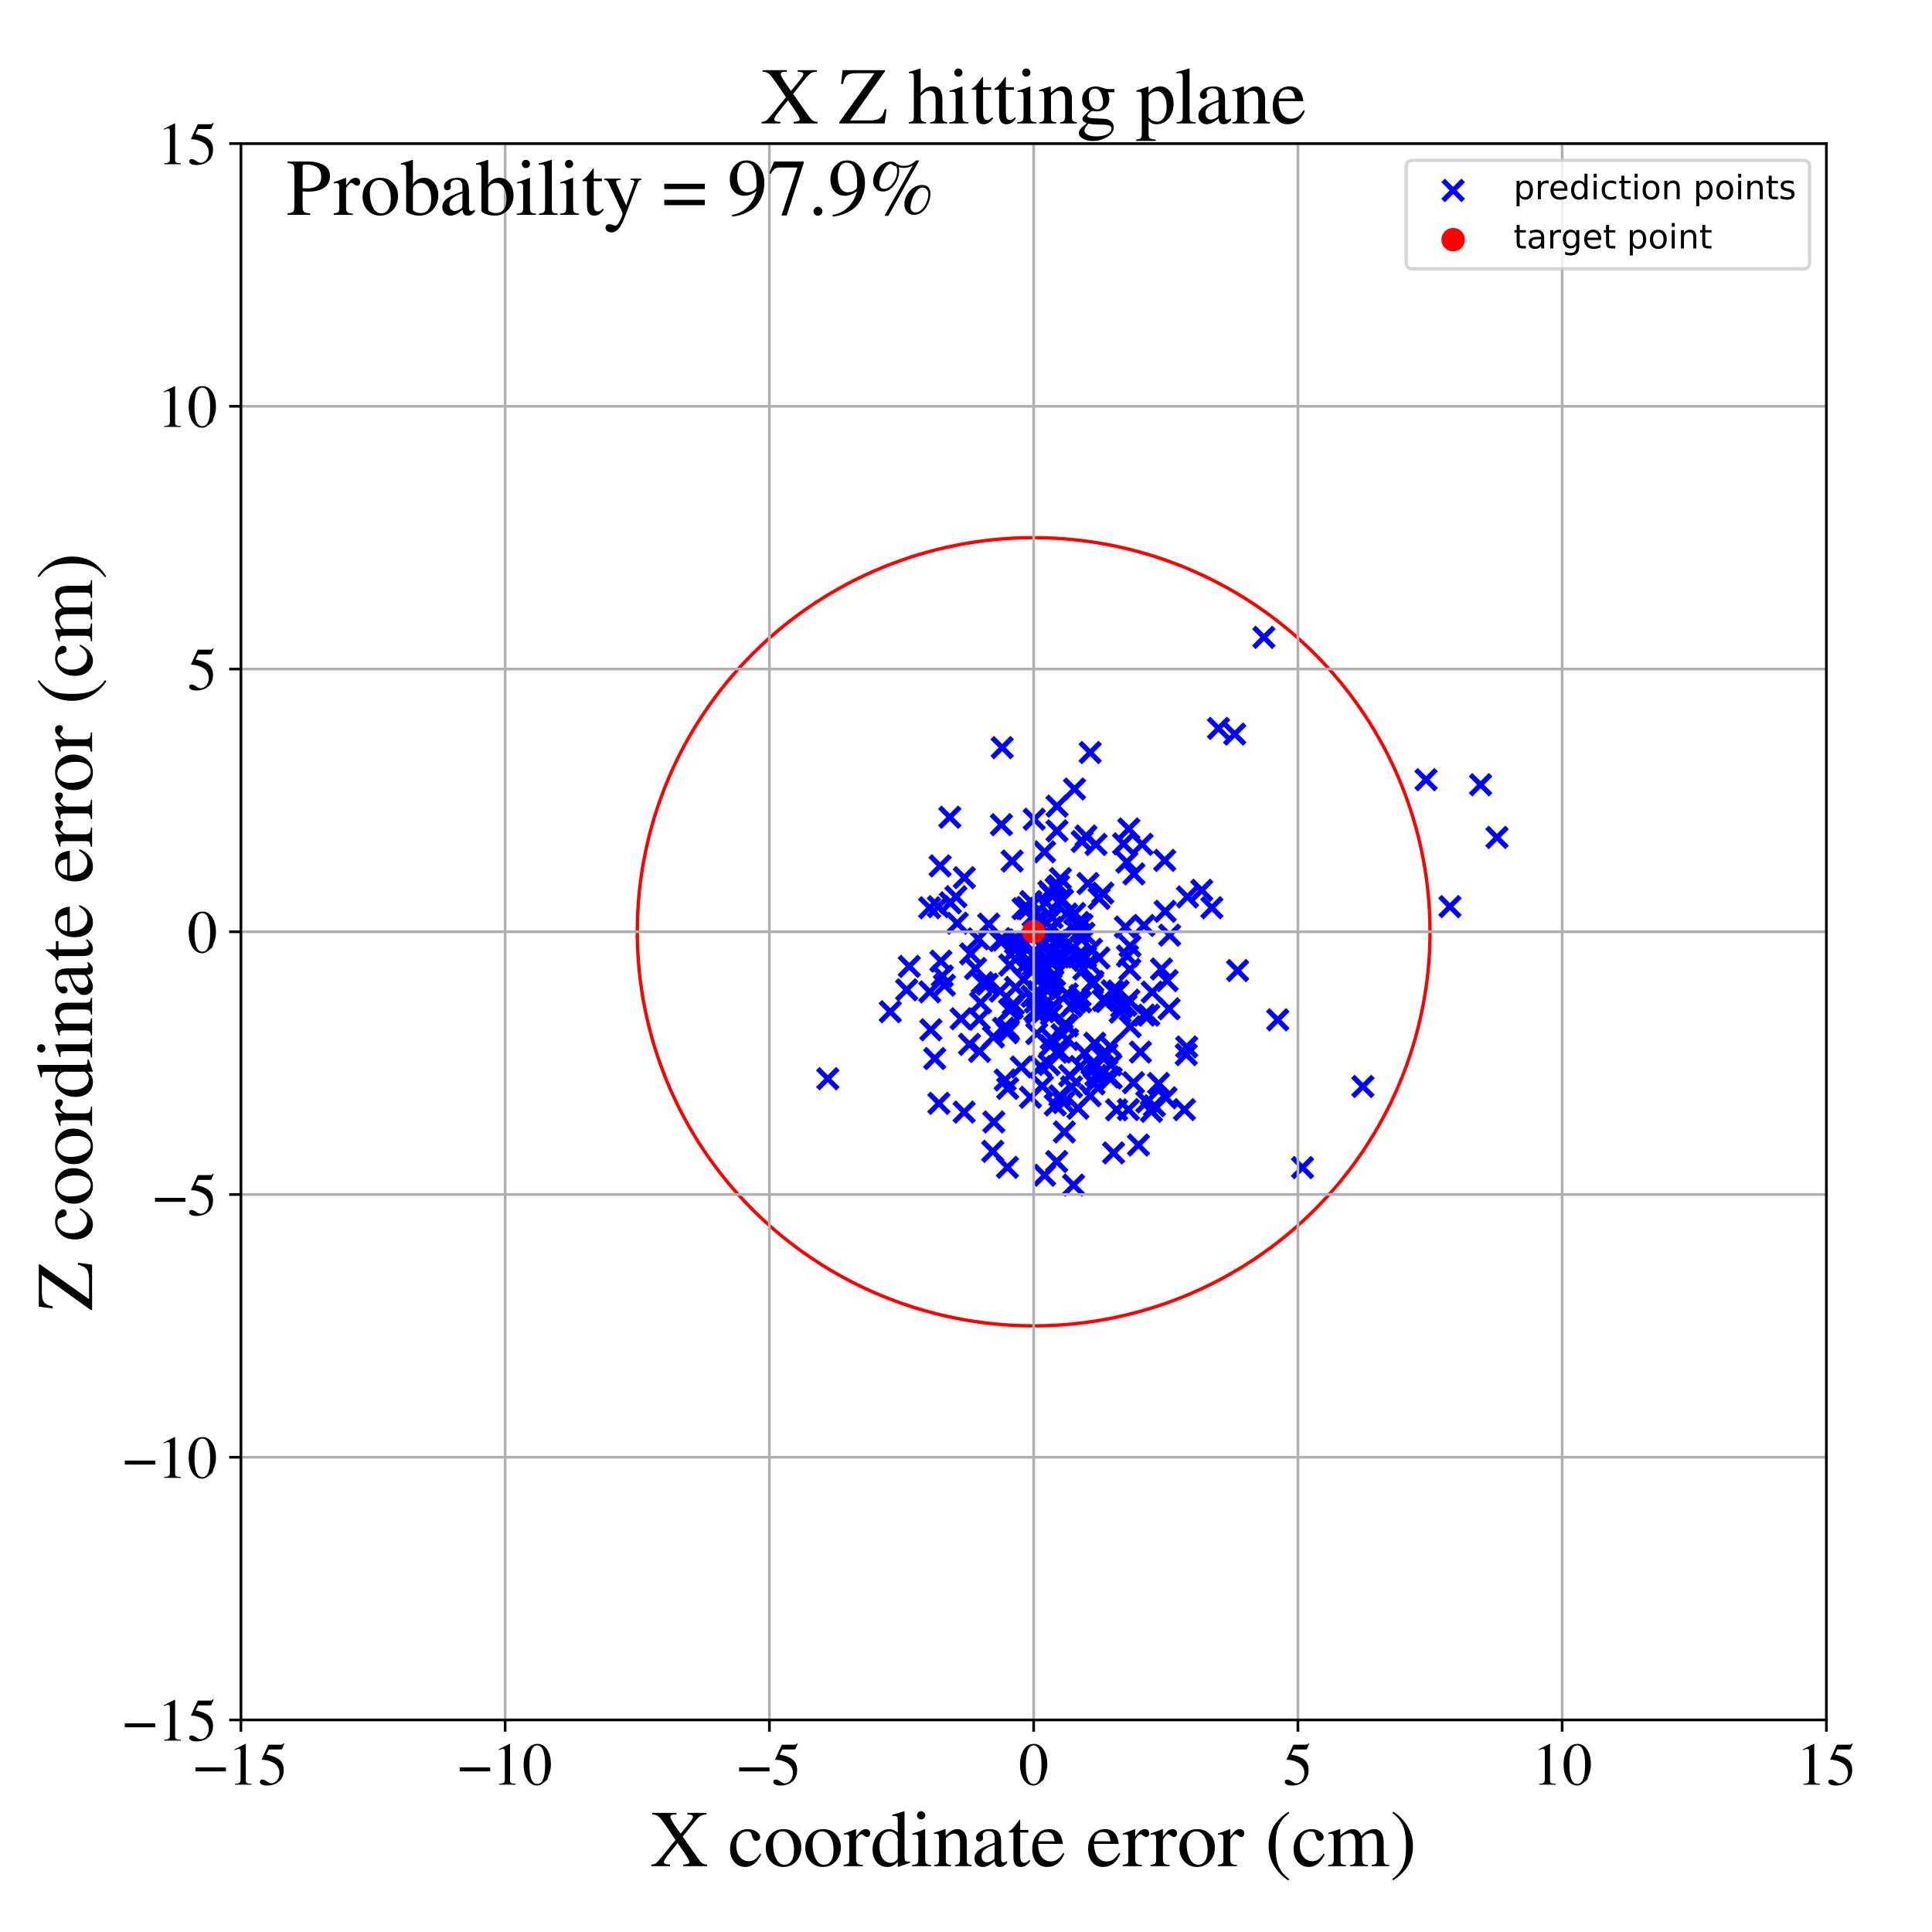 <?xml version="1.0" encoding="utf-8" standalone="no"?>
<!DOCTYPE svg PUBLIC "-//W3C//DTD SVG 1.1//EN"
  "http://www.w3.org/Graphics/SVG/1.1/DTD/svg11.dtd">
<!-- Created with matplotlib (https://matplotlib.org/) -->
<svg height="576pt" version="1.1" viewBox="0 0 576 576" width="576pt" xmlns="http://www.w3.org/2000/svg" xmlns:xlink="http://www.w3.org/1999/xlink">
 <defs>
  <style type="text/css">
*{stroke-linecap:butt;stroke-linejoin:round;}
  </style>
 </defs>
 <g id="figure_1">
  <g id="patch_1">
   <path d="M 0 576 
L 576 576 
L 576 0 
L 0 0 
z
" style="fill:#ffffff;"/>
  </g>
  <g id="axes_1">
   <g id="patch_2">
    <path d="M 71.822 512.784 
L 544.52 512.784 
L 544.52 42.802 
L 71.822 42.802 
z
" style="fill:#ffffff;"/>
   </g>
   <g id="PathCollection_1">
    <defs>
     <path d="M -3 3 
L 3 -3 
M -3 -3 
L 3 3 
" id="m9c2ed9d437" style="stroke:#0000ff;stroke-width:1.5;"/>
    </defs>
    <g clip-path="url(#p80b944590b)">
     <use style="fill:#0000ff;stroke:#0000ff;stroke-width:1.5;" x="325.841" xlink:href="#m9c2ed9d437" y="292.616"/>
     <use style="fill:#0000ff;stroke:#0000ff;stroke-width:1.5;" x="318.916" xlink:href="#m9c2ed9d437" y="320.68"/>
     <use style="fill:#0000ff;stroke:#0000ff;stroke-width:1.5;" x="312.94" xlink:href="#m9c2ed9d437" y="294.759"/>
     <use style="fill:#0000ff;stroke:#0000ff;stroke-width:1.5;" x="300.679" xlink:href="#m9c2ed9d437" y="307.228"/>
     <use style="fill:#0000ff;stroke:#0000ff;stroke-width:1.5;" x="318.162" xlink:href="#m9c2ed9d437" y="296.331"/>
     <use style="fill:#0000ff;stroke:#0000ff;stroke-width:1.5;" x="304.47" xlink:href="#m9c2ed9d437" y="318.112"/>
     <use style="fill:#0000ff;stroke:#0000ff;stroke-width:1.5;" x="315.038" xlink:href="#m9c2ed9d437" y="346.297"/>
     <use style="fill:#0000ff;stroke:#0000ff;stroke-width:1.5;" x="311.432" xlink:href="#m9c2ed9d437" y="350.379"/>
     <use style="fill:#0000ff;stroke:#0000ff;stroke-width:1.5;" x="301.047" xlink:href="#m9c2ed9d437" y="287.72"/>
     <use style="fill:#0000ff;stroke:#0000ff;stroke-width:1.5;" x="308.043" xlink:href="#m9c2ed9d437" y="287.72"/>
     <use style="fill:#0000ff;stroke:#0000ff;stroke-width:1.5;" x="308.886" xlink:href="#m9c2ed9d437" y="274.528"/>
     <use style="fill:#0000ff;stroke:#0000ff;stroke-width:1.5;" x="432.281" xlink:href="#m9c2ed9d437" y="270.3"/>
     <use style="fill:#0000ff;stroke:#0000ff;stroke-width:1.5;" x="320.502" xlink:href="#m9c2ed9d437" y="298.812"/>
     <use style="fill:#0000ff;stroke:#0000ff;stroke-width:1.5;" x="388.325" xlink:href="#m9c2ed9d437" y="348.104"/>
     <use style="fill:#0000ff;stroke:#0000ff;stroke-width:1.5;" x="286.532" xlink:href="#m9c2ed9d437" y="303.733"/>
     <use style="fill:#0000ff;stroke:#0000ff;stroke-width:1.5;" x="323.154" xlink:href="#m9c2ed9d437" y="278.249"/>
     <use style="fill:#0000ff;stroke:#0000ff;stroke-width:1.5;" x="326.713" xlink:href="#m9c2ed9d437" y="320.612"/>
     <use style="fill:#0000ff;stroke:#0000ff;stroke-width:1.5;" x="311.066" xlink:href="#m9c2ed9d437" y="301.629"/>
     <use style="fill:#0000ff;stroke:#0000ff;stroke-width:1.5;" x="311.922" xlink:href="#m9c2ed9d437" y="269.052"/>
     <use style="fill:#0000ff;stroke:#0000ff;stroke-width:1.5;" x="1020.021" xlink:href="#m9c2ed9d437" y="383.513"/>
     <use style="fill:#0000ff;stroke:#0000ff;stroke-width:1.5;" x="343.266" xlink:href="#m9c2ed9d437" y="331.33"/>
     <use style="fill:#0000ff;stroke:#0000ff;stroke-width:1.5;" x="313.398" xlink:href="#m9c2ed9d437" y="276.526"/>
     <use style="fill:#0000ff;stroke:#0000ff;stroke-width:1.5;" x="326.366" xlink:href="#m9c2ed9d437" y="318.242"/>
     <use style="fill:#0000ff;stroke:#0000ff;stroke-width:1.5;" x="271.097" xlink:href="#m9c2ed9d437" y="288.117"/>
     <use style="fill:#0000ff;stroke:#0000ff;stroke-width:1.5;" x="317.501" xlink:href="#m9c2ed9d437" y="305.414"/>
     <use style="fill:#0000ff;stroke:#0000ff;stroke-width:1.5;" x="313.761" xlink:href="#m9c2ed9d437" y="292.168"/>
     <use style="fill:#0000ff;stroke:#0000ff;stroke-width:1.5;" x="298.19" xlink:href="#m9c2ed9d437" y="295.482"/>
     <use style="fill:#0000ff;stroke:#0000ff;stroke-width:1.5;" x="300.396" xlink:href="#m9c2ed9d437" y="306.671"/>
     <use style="fill:#0000ff;stroke:#0000ff;stroke-width:1.5;" x="279.921" xlink:href="#m9c2ed9d437" y="328.936"/>
     <use style="fill:#0000ff;stroke:#0000ff;stroke-width:1.5;" x="336.554" xlink:href="#m9c2ed9d437" y="298.187"/>
     <use style="fill:#0000ff;stroke:#0000ff;stroke-width:1.5;" x="313.314" xlink:href="#m9c2ed9d437" y="266.722"/>
     <use style="fill:#0000ff;stroke:#0000ff;stroke-width:1.5;" x="315.465" xlink:href="#m9c2ed9d437" y="284.904"/>
     <use style="fill:#0000ff;stroke:#0000ff;stroke-width:1.5;" x="308.34" xlink:href="#m9c2ed9d437" y="244.253"/>
     <use style="fill:#0000ff;stroke:#0000ff;stroke-width:1.5;" x="325.018" xlink:href="#m9c2ed9d437" y="224.359"/>
     <use style="fill:#0000ff;stroke:#0000ff;stroke-width:1.5;" x="307.998" xlink:href="#m9c2ed9d437" y="273.111"/>
     <use style="fill:#0000ff;stroke:#0000ff;stroke-width:1.5;" x="314.387" xlink:href="#m9c2ed9d437" y="290.711"/>
     <use style="fill:#0000ff;stroke:#0000ff;stroke-width:1.5;" x="368.98" xlink:href="#m9c2ed9d437" y="289.359"/>
     <use style="fill:#0000ff;stroke:#0000ff;stroke-width:1.5;" x="316.152" xlink:href="#m9c2ed9d437" y="261.938"/>
     <use style="fill:#0000ff;stroke:#0000ff;stroke-width:1.5;" x="323.769" xlink:href="#m9c2ed9d437" y="249.252"/>
     <use style="fill:#0000ff;stroke:#0000ff;stroke-width:1.5;" x="315.583" xlink:href="#m9c2ed9d437" y="264.082"/>
     <use style="fill:#0000ff;stroke:#0000ff;stroke-width:1.5;" x="323.123" xlink:href="#m9c2ed9d437" y="288.919"/>
     <use style="fill:#0000ff;stroke:#0000ff;stroke-width:1.5;" x="280.289" xlink:href="#m9c2ed9d437" y="258.145"/>
     <use style="fill:#0000ff;stroke:#0000ff;stroke-width:1.5;" x="347.96" xlink:href="#m9c2ed9d437" y="292.361"/>
     <use style="fill:#0000ff;stroke:#0000ff;stroke-width:1.5;" x="307.912" xlink:href="#m9c2ed9d437" y="284.81"/>
     <use style="fill:#0000ff;stroke:#0000ff;stroke-width:1.5;" x="311.412" xlink:href="#m9c2ed9d437" y="253.958"/>
     <use style="fill:#0000ff;stroke:#0000ff;stroke-width:1.5;" x="296.185" xlink:href="#m9c2ed9d437" y="309.16"/>
     <use style="fill:#0000ff;stroke:#0000ff;stroke-width:1.5;" x="334.97" xlink:href="#m9c2ed9d437" y="251.571"/>
     <use style="fill:#0000ff;stroke:#0000ff;stroke-width:1.5;" x="323.674" xlink:href="#m9c2ed9d437" y="285.34"/>
     <use style="fill:#0000ff;stroke:#0000ff;stroke-width:1.5;" x="321.506" xlink:href="#m9c2ed9d437" y="275.02"/>
     <use style="fill:#0000ff;stroke:#0000ff;stroke-width:1.5;" x="311.559" xlink:href="#m9c2ed9d437" y="281.128"/>
     <use style="fill:#0000ff;stroke:#0000ff;stroke-width:1.5;" x="300.307" xlink:href="#m9c2ed9d437" y="307.889"/>
     <use style="fill:#0000ff;stroke:#0000ff;stroke-width:1.5;" x="281.566" xlink:href="#m9c2ed9d437" y="293.719"/>
     <use style="fill:#0000ff;stroke:#0000ff;stroke-width:1.5;" x="331.208" xlink:href="#m9c2ed9d437" y="317.479"/>
     <use style="fill:#0000ff;stroke:#0000ff;stroke-width:1.5;" x="322.154" xlink:href="#m9c2ed9d437" y="298.693"/>
     <use style="fill:#0000ff;stroke:#0000ff;stroke-width:1.5;" x="300.975" xlink:href="#m9c2ed9d437" y="301.095"/>
     <use style="fill:#0000ff;stroke:#0000ff;stroke-width:1.5;" x="353.667" xlink:href="#m9c2ed9d437" y="314.412"/>
     <use style="fill:#0000ff;stroke:#0000ff;stroke-width:1.5;" x="283.341" xlink:href="#m9c2ed9d437" y="269.172"/>
     <use style="fill:#0000ff;stroke:#0000ff;stroke-width:1.5;" x="322.024" xlink:href="#m9c2ed9d437" y="296.848"/>
     <use style="fill:#0000ff;stroke:#0000ff;stroke-width:1.5;" x="332.897" xlink:href="#m9c2ed9d437" y="330.881"/>
     <use style="fill:#0000ff;stroke:#0000ff;stroke-width:1.5;" x="323.329" xlink:href="#m9c2ed9d437" y="313.91"/>
     <use style="fill:#0000ff;stroke:#0000ff;stroke-width:1.5;" x="312.776" xlink:href="#m9c2ed9d437" y="317.375"/>
     <use style="fill:#0000ff;stroke:#0000ff;stroke-width:1.5;" x="406.326" xlink:href="#m9c2ed9d437" y="323.923"/>
     <use style="fill:#0000ff;stroke:#0000ff;stroke-width:1.5;" x="336.945" xlink:href="#m9c2ed9d437" y="306.087"/>
     <use style="fill:#0000ff;stroke:#0000ff;stroke-width:1.5;" x="277.164" xlink:href="#m9c2ed9d437" y="270.641"/>
     <use style="fill:#0000ff;stroke:#0000ff;stroke-width:1.5;" x="313.465" xlink:href="#m9c2ed9d437" y="302.491"/>
     <use style="fill:#0000ff;stroke:#0000ff;stroke-width:1.5;" x="301.765" xlink:href="#m9c2ed9d437" y="300.507"/>
     <use style="fill:#0000ff;stroke:#0000ff;stroke-width:1.5;" x="336.906" xlink:href="#m9c2ed9d437" y="282.086"/>
     <use style="fill:#0000ff;stroke:#0000ff;stroke-width:1.5;" x="290.85" xlink:href="#m9c2ed9d437" y="288.753"/>
     <use style="fill:#0000ff;stroke:#0000ff;stroke-width:1.5;" x="321.75" xlink:href="#m9c2ed9d437" y="284.741"/>
     <use style="fill:#0000ff;stroke:#0000ff;stroke-width:1.5;" x="284.993" xlink:href="#m9c2ed9d437" y="267.346"/>
     <use style="fill:#0000ff;stroke:#0000ff;stroke-width:1.5;" x="328.917" xlink:href="#m9c2ed9d437" y="298.25"/>
     <use style="fill:#0000ff;stroke:#0000ff;stroke-width:1.5;" x="283.177" xlink:href="#m9c2ed9d437" y="243.651"/>
     <use style="fill:#0000ff;stroke:#0000ff;stroke-width:1.5;" x="320.402" xlink:href="#m9c2ed9d437" y="272.355"/>
     <use style="fill:#0000ff;stroke:#0000ff;stroke-width:1.5;" x="277.194" xlink:href="#m9c2ed9d437" y="295.713"/>
     <use style="fill:#0000ff;stroke:#0000ff;stroke-width:1.5;" x="330.442" xlink:href="#m9c2ed9d437" y="321.061"/>
     <use style="fill:#0000ff;stroke:#0000ff;stroke-width:1.5;" x="313.363" xlink:href="#m9c2ed9d437" y="293.499"/>
     <use style="fill:#0000ff;stroke:#0000ff;stroke-width:1.5;" x="310.935" xlink:href="#m9c2ed9d437" y="274.149"/>
     <use style="fill:#0000ff;stroke:#0000ff;stroke-width:1.5;" x="289.387" xlink:href="#m9c2ed9d437" y="284.389"/>
     <use style="fill:#0000ff;stroke:#0000ff;stroke-width:1.5;" x="298.561" xlink:href="#m9c2ed9d437" y="245.869"/>
     <use style="fill:#0000ff;stroke:#0000ff;stroke-width:1.5;" x="320.065" xlink:href="#m9c2ed9d437" y="353.316"/>
     <use style="fill:#0000ff;stroke:#0000ff;stroke-width:1.5;" x="280.51" xlink:href="#m9c2ed9d437" y="286.557"/>
     <use style="fill:#0000ff;stroke:#0000ff;stroke-width:1.5;" x="298.793" xlink:href="#m9c2ed9d437" y="222.893"/>
     <use style="fill:#0000ff;stroke:#0000ff;stroke-width:1.5;" x="347.377" xlink:href="#m9c2ed9d437" y="271.694"/>
     <use style="fill:#0000ff;stroke:#0000ff;stroke-width:1.5;" x="294.773" xlink:href="#m9c2ed9d437" y="275.506"/>
     <use style="fill:#0000ff;stroke:#0000ff;stroke-width:1.5;" x="335.513" xlink:href="#m9c2ed9d437" y="276.377"/>
     <use style="fill:#0000ff;stroke:#0000ff;stroke-width:1.5;" x="336.137" xlink:href="#m9c2ed9d437" y="285.039"/>
     <use style="fill:#0000ff;stroke:#0000ff;stroke-width:1.5;" x="345.404" xlink:href="#m9c2ed9d437" y="323.018"/>
     <use style="fill:#0000ff;stroke:#0000ff;stroke-width:1.5;" x="329.335" xlink:href="#m9c2ed9d437" y="298.159"/>
     <use style="fill:#0000ff;stroke:#0000ff;stroke-width:1.5;" x="311.055" xlink:href="#m9c2ed9d437" y="299.875"/>
     <use style="fill:#0000ff;stroke:#0000ff;stroke-width:1.5;" x="318.293" xlink:href="#m9c2ed9d437" y="286.357"/>
     <use style="fill:#0000ff;stroke:#0000ff;stroke-width:1.5;" x="313.534" xlink:href="#m9c2ed9d437" y="291.848"/>
     <use style="fill:#0000ff;stroke:#0000ff;stroke-width:1.5;" x="328.793" xlink:href="#m9c2ed9d437" y="266.263"/>
     <use style="fill:#0000ff;stroke:#0000ff;stroke-width:1.5;" x="319.445" xlink:href="#m9c2ed9d437" y="299.948"/>
     <use style="fill:#0000ff;stroke:#0000ff;stroke-width:1.5;" x="353.794" xlink:href="#m9c2ed9d437" y="312.139"/>
     <use style="fill:#0000ff;stroke:#0000ff;stroke-width:1.5;" x="330.965" xlink:href="#m9c2ed9d437" y="312.002"/>
     <use style="fill:#0000ff;stroke:#0000ff;stroke-width:1.5;" x="322.626" xlink:href="#m9c2ed9d437" y="250.874"/>
     <use style="fill:#0000ff;stroke:#0000ff;stroke-width:1.5;" x="315.982" xlink:href="#m9c2ed9d437" y="326.719"/>
     <use style="fill:#0000ff;stroke:#0000ff;stroke-width:1.5;" x="316.556" xlink:href="#m9c2ed9d437" y="279.142"/>
     <use style="fill:#0000ff;stroke:#0000ff;stroke-width:1.5;" x="314.976" xlink:href="#m9c2ed9d437" y="313.685"/>
     <use style="fill:#0000ff;stroke:#0000ff;stroke-width:1.5;" x="358.285" xlink:href="#m9c2ed9d437" y="265.433"/>
     <use style="fill:#0000ff;stroke:#0000ff;stroke-width:1.5;" x="325.681" xlink:href="#m9c2ed9d437" y="293.361"/>
     <use style="fill:#0000ff;stroke:#0000ff;stroke-width:1.5;" x="340" xlink:href="#m9c2ed9d437" y="313.66"/>
     <use style="fill:#0000ff;stroke:#0000ff;stroke-width:1.5;" x="277.525" xlink:href="#m9c2ed9d437" y="307.019"/>
     <use style="fill:#0000ff;stroke:#0000ff;stroke-width:1.5;" x="305.213" xlink:href="#m9c2ed9d437" y="292.03"/>
     <use style="fill:#0000ff;stroke:#0000ff;stroke-width:1.5;" x="309.628" xlink:href="#m9c2ed9d437" y="295.622"/>
     <use style="fill:#0000ff;stroke:#0000ff;stroke-width:1.5;" x="322.607" xlink:href="#m9c2ed9d437" y="275.699"/>
     <use style="fill:#0000ff;stroke:#0000ff;stroke-width:1.5;" x="320.345" xlink:href="#m9c2ed9d437" y="235.231"/>
     <use style="fill:#0000ff;stroke:#0000ff;stroke-width:1.5;" x="330.007" xlink:href="#m9c2ed9d437" y="314.213"/>
     <use style="fill:#0000ff;stroke:#0000ff;stroke-width:1.5;" x="270.316" xlink:href="#m9c2ed9d437" y="295.103"/>
     <use style="fill:#0000ff;stroke:#0000ff;stroke-width:1.5;" x="304.01" xlink:href="#m9c2ed9d437" y="280.892"/>
     <use style="fill:#0000ff;stroke:#0000ff;stroke-width:1.5;" x="298.09" xlink:href="#m9c2ed9d437" y="280.447"/>
     <use style="fill:#0000ff;stroke:#0000ff;stroke-width:1.5;" x="310.235" xlink:href="#m9c2ed9d437" y="317.977"/>
     <use style="fill:#0000ff;stroke:#0000ff;stroke-width:1.5;" x="319.769" xlink:href="#m9c2ed9d437" y="282.735"/>
     <use style="fill:#0000ff;stroke:#0000ff;stroke-width:1.5;" x="344.183" xlink:href="#m9c2ed9d437" y="329.678"/>
     <use style="fill:#0000ff;stroke:#0000ff;stroke-width:1.5;" x="289.046" xlink:href="#m9c2ed9d437" y="311.355"/>
     <use style="fill:#0000ff;stroke:#0000ff;stroke-width:1.5;" x="310.085" xlink:href="#m9c2ed9d437" y="296.407"/>
     <use style="fill:#0000ff;stroke:#0000ff;stroke-width:1.5;" x="321.439" xlink:href="#m9c2ed9d437" y="278.097"/>
     <use style="fill:#0000ff;stroke:#0000ff;stroke-width:1.5;" x="324.362" xlink:href="#m9c2ed9d437" y="263.415"/>
     <use style="fill:#0000ff;stroke:#0000ff;stroke-width:1.5;" x="328.281" xlink:href="#m9c2ed9d437" y="314.807"/>
     <use style="fill:#0000ff;stroke:#0000ff;stroke-width:1.5;" x="300.421" xlink:href="#m9c2ed9d437" y="324.485"/>
     <use style="fill:#0000ff;stroke:#0000ff;stroke-width:1.5;" x="327.685" xlink:href="#m9c2ed9d437" y="267.855"/>
     <use style="fill:#0000ff;stroke:#0000ff;stroke-width:1.5;" x="317.09" xlink:href="#m9c2ed9d437" y="328.713"/>
     <use style="fill:#0000ff;stroke:#0000ff;stroke-width:1.5;" x="309.09" xlink:href="#m9c2ed9d437" y="308.158"/>
     <use style="fill:#0000ff;stroke:#0000ff;stroke-width:1.5;" x="246.803" xlink:href="#m9c2ed9d437" y="321.606"/>
     <use style="fill:#0000ff;stroke:#0000ff;stroke-width:1.5;" x="308.784" xlink:href="#m9c2ed9d437" y="284.331"/>
     <use style="fill:#0000ff;stroke:#0000ff;stroke-width:1.5;" x="299.674" xlink:href="#m9c2ed9d437" y="321.983"/>
     <use style="fill:#0000ff;stroke:#0000ff;stroke-width:1.5;" x="341.894" xlink:href="#m9c2ed9d437" y="328.533"/>
     <use style="fill:#0000ff;stroke:#0000ff;stroke-width:1.5;" x="316.785" xlink:href="#m9c2ed9d437" y="268.295"/>
     <use style="fill:#0000ff;stroke:#0000ff;stroke-width:1.5;" x="316.523" xlink:href="#m9c2ed9d437" y="285.258"/>
     <use style="fill:#0000ff;stroke:#0000ff;stroke-width:1.5;" x="308.667" xlink:href="#m9c2ed9d437" y="298.743"/>
     <use style="fill:#0000ff;stroke:#0000ff;stroke-width:1.5;" x="278.678" xlink:href="#m9c2ed9d437" y="315.59"/>
     <use style="fill:#0000ff;stroke:#0000ff;stroke-width:1.5;" x="336.415" xlink:href="#m9c2ed9d437" y="330.808"/>
     <use style="fill:#0000ff;stroke:#0000ff;stroke-width:1.5;" x="313.83" xlink:href="#m9c2ed9d437" y="292.544"/>
     <use style="fill:#0000ff;stroke:#0000ff;stroke-width:1.5;" x="305.959" xlink:href="#m9c2ed9d437" y="270.803"/>
     <use style="fill:#0000ff;stroke:#0000ff;stroke-width:1.5;" x="314.271" xlink:href="#m9c2ed9d437" y="290.591"/>
     <use style="fill:#0000ff;stroke:#0000ff;stroke-width:1.5;" x="292.036" xlink:href="#m9c2ed9d437" y="313.467"/>
     <use style="fill:#0000ff;stroke:#0000ff;stroke-width:1.5;" x="327.62" xlink:href="#m9c2ed9d437" y="285.6"/>
     <use style="fill:#0000ff;stroke:#0000ff;stroke-width:1.5;" x="307.217" xlink:href="#m9c2ed9d437" y="327.147"/>
     <use style="fill:#0000ff;stroke:#0000ff;stroke-width:1.5;" x="310.774" xlink:href="#m9c2ed9d437" y="323.799"/>
     <use style="fill:#0000ff;stroke:#0000ff;stroke-width:1.5;" x="333.962" xlink:href="#m9c2ed9d437" y="301.774"/>
     <use style="fill:#0000ff;stroke:#0000ff;stroke-width:1.5;" x="318.281" xlink:href="#m9c2ed9d437" y="309.896"/>
     <use style="fill:#0000ff;stroke:#0000ff;stroke-width:1.5;" x="292.349" xlink:href="#m9c2ed9d437" y="298.955"/>
     <use style="fill:#0000ff;stroke:#0000ff;stroke-width:1.5;" x="342.489" xlink:href="#m9c2ed9d437" y="302.658"/>
     <use style="fill:#0000ff;stroke:#0000ff;stroke-width:1.5;" x="446.31" xlink:href="#m9c2ed9d437" y="249.662"/>
     <use style="fill:#0000ff;stroke:#0000ff;stroke-width:1.5;" x="314.828" xlink:href="#m9c2ed9d437" y="280.449"/>
     <use style="fill:#0000ff;stroke:#0000ff;stroke-width:1.5;" x="317.328" xlink:href="#m9c2ed9d437" y="337.48"/>
     <use style="fill:#0000ff;stroke:#0000ff;stroke-width:1.5;" x="316.128" xlink:href="#m9c2ed9d437" y="313.654"/>
     <use style="fill:#0000ff;stroke:#0000ff;stroke-width:1.5;" x="313.692" xlink:href="#m9c2ed9d437" y="273.552"/>
     <use style="fill:#0000ff;stroke:#0000ff;stroke-width:1.5;" x="287.437" xlink:href="#m9c2ed9d437" y="331.565"/>
     <use style="fill:#0000ff;stroke:#0000ff;stroke-width:1.5;" x="316.5" xlink:href="#m9c2ed9d437" y="280.498"/>
     <use style="fill:#0000ff;stroke:#0000ff;stroke-width:1.5;" x="326.761" xlink:href="#m9c2ed9d437" y="251.76"/>
     <use style="fill:#0000ff;stroke:#0000ff;stroke-width:1.5;" x="363.287" xlink:href="#m9c2ed9d437" y="217.154"/>
     <use style="fill:#0000ff;stroke:#0000ff;stroke-width:1.5;" x="321.2" xlink:href="#m9c2ed9d437" y="285.061"/>
     <use style="fill:#0000ff;stroke:#0000ff;stroke-width:1.5;" x="336.834" xlink:href="#m9c2ed9d437" y="289.031"/>
     <use style="fill:#0000ff;stroke:#0000ff;stroke-width:1.5;" x="337.925" xlink:href="#m9c2ed9d437" y="322.777"/>
     <use style="fill:#0000ff;stroke:#0000ff;stroke-width:1.5;" x="307.319" xlink:href="#m9c2ed9d437" y="268.783"/>
     <use style="fill:#0000ff;stroke:#0000ff;stroke-width:1.5;" x="312.712" xlink:href="#m9c2ed9d437" y="265.832"/>
     <use style="fill:#0000ff;stroke:#0000ff;stroke-width:1.5;" x="265.429" xlink:href="#m9c2ed9d437" y="301.63"/>
     <use style="fill:#0000ff;stroke:#0000ff;stroke-width:1.5;" x="313.41" xlink:href="#m9c2ed9d437" y="309.642"/>
     <use style="fill:#0000ff;stroke:#0000ff;stroke-width:1.5;" x="307.682" xlink:href="#m9c2ed9d437" y="297.048"/>
     <use style="fill:#0000ff;stroke:#0000ff;stroke-width:1.5;" x="302.77" xlink:href="#m9c2ed9d437" y="294.412"/>
     <use style="fill:#0000ff;stroke:#0000ff;stroke-width:1.5;" x="380.943" xlink:href="#m9c2ed9d437" y="304.05"/>
     <use style="fill:#0000ff;stroke:#0000ff;stroke-width:1.5;" x="354.023" xlink:href="#m9c2ed9d437" y="267.408"/>
     <use style="fill:#0000ff;stroke:#0000ff;stroke-width:1.5;" x="318.212" xlink:href="#m9c2ed9d437" y="305.859"/>
     <use style="fill:#0000ff;stroke:#0000ff;stroke-width:1.5;" x="287.499" xlink:href="#m9c2ed9d437" y="261.662"/>
     <use style="fill:#0000ff;stroke:#0000ff;stroke-width:1.5;" x="285.391" xlink:href="#m9c2ed9d437" y="275.249"/>
     <use style="fill:#0000ff;stroke:#0000ff;stroke-width:1.5;" x="308.478" xlink:href="#m9c2ed9d437" y="288.872"/>
     <use style="fill:#0000ff;stroke:#0000ff;stroke-width:1.5;" x="311.662" xlink:href="#m9c2ed9d437" y="294.659"/>
     <use style="fill:#0000ff;stroke:#0000ff;stroke-width:1.5;" x="313.123" xlink:href="#m9c2ed9d437" y="311.746"/>
     <use style="fill:#0000ff;stroke:#0000ff;stroke-width:1.5;" x="315.602" xlink:href="#m9c2ed9d437" y="285.326"/>
     <use style="fill:#0000ff;stroke:#0000ff;stroke-width:1.5;" x="313.314" xlink:href="#m9c2ed9d437" y="284.777"/>
     <use style="fill:#0000ff;stroke:#0000ff;stroke-width:1.5;" x="325.401" xlink:href="#m9c2ed9d437" y="283.006"/>
     <use style="fill:#0000ff;stroke:#0000ff;stroke-width:1.5;" x="326.169" xlink:href="#m9c2ed9d437" y="323.138"/>
     <use style="fill:#0000ff;stroke:#0000ff;stroke-width:1.5;" x="306.586" xlink:href="#m9c2ed9d437" y="270.921"/>
     <use style="fill:#0000ff;stroke:#0000ff;stroke-width:1.5;" x="302.752" xlink:href="#m9c2ed9d437" y="286.052"/>
     <use style="fill:#0000ff;stroke:#0000ff;stroke-width:1.5;" x="346.269" xlink:href="#m9c2ed9d437" y="288.898"/>
     <use style="fill:#0000ff;stroke:#0000ff;stroke-width:1.5;" x="291.957" xlink:href="#m9c2ed9d437" y="303.871"/>
     <use style="fill:#0000ff;stroke:#0000ff;stroke-width:1.5;" x="308.571" xlink:href="#m9c2ed9d437" y="278.169"/>
     <use style="fill:#0000ff;stroke:#0000ff;stroke-width:1.5;" x="316.021" xlink:href="#m9c2ed9d437" y="268.405"/>
     <use style="fill:#0000ff;stroke:#0000ff;stroke-width:1.5;" x="301.758" xlink:href="#m9c2ed9d437" y="256.706"/>
     <use style="fill:#0000ff;stroke:#0000ff;stroke-width:1.5;" x="299.071" xlink:href="#m9c2ed9d437" y="280.236"/>
     <use style="fill:#0000ff;stroke:#0000ff;stroke-width:1.5;" x="335.707" xlink:href="#m9c2ed9d437" y="299.701"/>
     <use style="fill:#0000ff;stroke:#0000ff;stroke-width:1.5;" x="340.501" xlink:href="#m9c2ed9d437" y="251.716"/>
     <use style="fill:#0000ff;stroke:#0000ff;stroke-width:1.5;" x="316.649" xlink:href="#m9c2ed9d437" y="308.477"/>
     <use style="fill:#0000ff;stroke:#0000ff;stroke-width:1.5;" x="353.129" xlink:href="#m9c2ed9d437" y="330.825"/>
     <use style="fill:#0000ff;stroke:#0000ff;stroke-width:1.5;" x="347.64" xlink:href="#m9c2ed9d437" y="327.295"/>
     <use style="fill:#0000ff;stroke:#0000ff;stroke-width:1.5;" x="310.649" xlink:href="#m9c2ed9d437" y="281.295"/>
     <use style="fill:#0000ff;stroke:#0000ff;stroke-width:1.5;" x="302.088" xlink:href="#m9c2ed9d437" y="299.358"/>
     <use style="fill:#0000ff;stroke:#0000ff;stroke-width:1.5;" x="317.981" xlink:href="#m9c2ed9d437" y="272.511"/>
     <use style="fill:#0000ff;stroke:#0000ff;stroke-width:1.5;" x="306.163" xlink:href="#m9c2ed9d437" y="270.56"/>
     <use style="fill:#0000ff;stroke:#0000ff;stroke-width:1.5;" x="294.323" xlink:href="#m9c2ed9d437" y="293.454"/>
     <use style="fill:#0000ff;stroke:#0000ff;stroke-width:1.5;" x="341.047" xlink:href="#m9c2ed9d437" y="275.917"/>
     <use style="fill:#0000ff;stroke:#0000ff;stroke-width:1.5;" x="314.852" xlink:href="#m9c2ed9d437" y="264.854"/>
     <use style="fill:#0000ff;stroke:#0000ff;stroke-width:1.5;" x="348.707" xlink:href="#m9c2ed9d437" y="278.803"/>
     <use style="fill:#0000ff;stroke:#0000ff;stroke-width:1.5;" x="296.294" xlink:href="#m9c2ed9d437" y="334.5"/>
     <use style="fill:#0000ff;stroke:#0000ff;stroke-width:1.5;" x="303.027" xlink:href="#m9c2ed9d437" y="279.83"/>
     <use style="fill:#0000ff;stroke:#0000ff;stroke-width:1.5;" x="325.017" xlink:href="#m9c2ed9d437" y="326.676"/>
     <use style="fill:#0000ff;stroke:#0000ff;stroke-width:1.5;" x="311.855" xlink:href="#m9c2ed9d437" y="278.6"/>
     <use style="fill:#0000ff;stroke:#0000ff;stroke-width:1.5;" x="319.464" xlink:href="#m9c2ed9d437" y="324.042"/>
     <use style="fill:#0000ff;stroke:#0000ff;stroke-width:1.5;" x="368.116" xlink:href="#m9c2ed9d437" y="218.861"/>
     <use style="fill:#0000ff;stroke:#0000ff;stroke-width:1.5;" x="326.391" xlink:href="#m9c2ed9d437" y="311.033"/>
     <use style="fill:#0000ff;stroke:#0000ff;stroke-width:1.5;" x="279.773" xlink:href="#m9c2ed9d437" y="270.314"/>
     <use style="fill:#0000ff;stroke:#0000ff;stroke-width:1.5;" x="376.81" xlink:href="#m9c2ed9d437" y="190.017"/>
     <use style="fill:#0000ff;stroke:#0000ff;stroke-width:1.5;" x="441.414" xlink:href="#m9c2ed9d437" y="233.958"/>
     <use style="fill:#0000ff;stroke:#0000ff;stroke-width:1.5;" x="309.825" xlink:href="#m9c2ed9d437" y="291.949"/>
     <use style="fill:#0000ff;stroke:#0000ff;stroke-width:1.5;" x="321.377" xlink:href="#m9c2ed9d437" y="330.4"/>
     <use style="fill:#0000ff;stroke:#0000ff;stroke-width:1.5;" x="341.156" xlink:href="#m9c2ed9d437" y="302.643"/>
     <use style="fill:#0000ff;stroke:#0000ff;stroke-width:1.5;" x="315.136" xlink:href="#m9c2ed9d437" y="240.336"/>
     <use style="fill:#0000ff;stroke:#0000ff;stroke-width:1.5;" x="333.367" xlink:href="#m9c2ed9d437" y="295.457"/>
     <use style="fill:#0000ff;stroke:#0000ff;stroke-width:1.5;" x="312.747" xlink:href="#m9c2ed9d437" y="286.308"/>
     <use style="fill:#0000ff;stroke:#0000ff;stroke-width:1.5;" x="425.162" xlink:href="#m9c2ed9d437" y="232.459"/>
     <use style="fill:#0000ff;stroke:#0000ff;stroke-width:1.5;" x="347.256" xlink:href="#m9c2ed9d437" y="256.518"/>
     <use style="fill:#0000ff;stroke:#0000ff;stroke-width:1.5;" x="305.749" xlink:href="#m9c2ed9d437" y="281.401"/>
     <use style="fill:#0000ff;stroke:#0000ff;stroke-width:1.5;" x="329.858" xlink:href="#m9c2ed9d437" y="298.575"/>
     <use style="fill:#0000ff;stroke:#0000ff;stroke-width:1.5;" x="291.656" xlink:href="#m9c2ed9d437" y="279.905"/>
     <use style="fill:#0000ff;stroke:#0000ff;stroke-width:1.5;" x="331.989" xlink:href="#m9c2ed9d437" y="343.723"/>
     <use style="fill:#0000ff;stroke:#0000ff;stroke-width:1.5;" x="292.865" xlink:href="#m9c2ed9d437" y="292.983"/>
     <use style="fill:#0000ff;stroke:#0000ff;stroke-width:1.5;" x="335.959" xlink:href="#m9c2ed9d437" y="257.026"/>
     <use style="fill:#0000ff;stroke:#0000ff;stroke-width:1.5;" x="303.145" xlink:href="#m9c2ed9d437" y="281.299"/>
     <use style="fill:#0000ff;stroke:#0000ff;stroke-width:1.5;" x="331.294" xlink:href="#m9c2ed9d437" y="321.407"/>
     <use style="fill:#0000ff;stroke:#0000ff;stroke-width:1.5;" x="324.61" xlink:href="#m9c2ed9d437" y="287.097"/>
     <use style="fill:#0000ff;stroke:#0000ff;stroke-width:1.5;" x="361.296" xlink:href="#m9c2ed9d437" y="270.623"/>
     <use style="fill:#0000ff;stroke:#0000ff;stroke-width:1.5;" x="339.416" xlink:href="#m9c2ed9d437" y="341.371"/>
     <use style="fill:#0000ff;stroke:#0000ff;stroke-width:1.5;" x="308.527" xlink:href="#m9c2ed9d437" y="301.332"/>
     <use style="fill:#0000ff;stroke:#0000ff;stroke-width:1.5;" x="348.548" xlink:href="#m9c2ed9d437" y="300.766"/>
     <use style="fill:#0000ff;stroke:#0000ff;stroke-width:1.5;" x="309.058" xlink:href="#m9c2ed9d437" y="302.087"/>
     <use style="fill:#0000ff;stroke:#0000ff;stroke-width:1.5;" x="343.508" xlink:href="#m9c2ed9d437" y="295.775"/>
     <use style="fill:#0000ff;stroke:#0000ff;stroke-width:1.5;" x="331.576" xlink:href="#m9c2ed9d437" y="295.373"/>
     <use style="fill:#0000ff;stroke:#0000ff;stroke-width:1.5;" x="295.974" xlink:href="#m9c2ed9d437" y="343.261"/>
     <use style="fill:#0000ff;stroke:#0000ff;stroke-width:1.5;" x="322.09" xlink:href="#m9c2ed9d437" y="317.962"/>
     <use style="fill:#0000ff;stroke:#0000ff;stroke-width:1.5;" x="325.545" xlink:href="#m9c2ed9d437" y="317.21"/>
     <use style="fill:#0000ff;stroke:#0000ff;stroke-width:1.5;" x="315.121" xlink:href="#m9c2ed9d437" y="247.707"/>
     <use style="fill:#0000ff;stroke:#0000ff;stroke-width:1.5;" x="305.977" xlink:href="#m9c2ed9d437" y="287.308"/>
     <use style="fill:#0000ff;stroke:#0000ff;stroke-width:1.5;" x="334.419" xlink:href="#m9c2ed9d437" y="300.177"/>
     <use style="fill:#0000ff;stroke:#0000ff;stroke-width:1.5;" x="336.542" xlink:href="#m9c2ed9d437" y="247.142"/>
     <use style="fill:#0000ff;stroke:#0000ff;stroke-width:1.5;" x="300.35" xlink:href="#m9c2ed9d437" y="348.022"/>
     <use style="fill:#0000ff;stroke:#0000ff;stroke-width:1.5;" x="304.999" xlink:href="#m9c2ed9d437" y="270.905"/>
     <use style="fill:#0000ff;stroke:#0000ff;stroke-width:1.5;" x="314.611" xlink:href="#m9c2ed9d437" y="329.435"/>
     <use style="fill:#0000ff;stroke:#0000ff;stroke-width:1.5;" x="280.94" xlink:href="#m9c2ed9d437" y="290.983"/>
     <use style="fill:#0000ff;stroke:#0000ff;stroke-width:1.5;" x="313.057" xlink:href="#m9c2ed9d437" y="300.768"/>
     <use style="fill:#0000ff;stroke:#0000ff;stroke-width:1.5;" x="299.187" xlink:href="#m9c2ed9d437" y="306.559"/>
     <use style="fill:#0000ff;stroke:#0000ff;stroke-width:1.5;" x="302.95" xlink:href="#m9c2ed9d437" y="282.889"/>
     <use style="fill:#0000ff;stroke:#0000ff;stroke-width:1.5;" x="338.063" xlink:href="#m9c2ed9d437" y="260.539"/>
    </g>
   </g>
   <g id="PathCollection_2">
    <defs>
     <path d="M 0 3 
C 0.796 3 1.559 2.684 2.121 2.121 
C 2.684 1.559 3 0.796 3 0 
C 3 -0.796 2.684 -1.559 2.121 -2.121 
C 1.559 -2.684 0.796 -3 0 -3 
C -0.796 -3 -1.559 -2.684 -2.121 -2.121 
C -2.684 -1.559 -3 -0.796 -3 0 
C -3 0.796 -2.684 1.559 -2.121 2.121 
C -1.559 2.684 -0.796 3 0 3 
z
" id="m4c47773126" style="stroke:#ff0000;"/>
    </defs>
    <g clip-path="url(#p80b944590b)">
     <use style="fill:#ff0000;stroke:#ff0000;" x="308.171" xlink:href="#m4c47773126" y="277.793"/>
    </g>
   </g>
   <g id="patch_3">
    <path clip-path="url(#p80b944590b)" d="M 308.171 395.288 
C 339.511 395.288 369.572 382.908 391.733 360.875 
C 413.894 338.841 426.346 308.953 426.346 277.793 
C 426.346 246.633 413.894 216.745 391.733 194.711 
C 369.572 172.677 339.511 160.297 308.171 160.297 
C 276.831 160.297 246.77 172.677 224.609 194.711 
C 202.448 216.745 189.997 246.633 189.997 277.793 
C 189.997 308.953 202.448 338.841 224.609 360.875 
C 246.77 382.908 276.831 395.288 308.171 395.288 
z
" style="fill:none;stroke:#ff0000;stroke-linejoin:miter;"/>
   </g>
   <g id="matplotlib.axis_1">
    <g id="xtick_1">
     <g id="line2d_1">
      <path clip-path="url(#p80b944590b)" d="M 71.822 512.784 
L 71.822 42.802 
" style="fill:none;stroke:#b0b0b0;stroke-linecap:square;stroke-width:0.8;"/>
     </g>
     <g id="line2d_2">
      <defs>
       <path d="M 0 0 
L 0 3.5 
" id="mb8c4a66a40" style="stroke:#000000;stroke-width:0.8;"/>
      </defs>
      <g>
       <use style="stroke:#000000;stroke-width:0.8;" x="71.822" xlink:href="#mb8c4a66a40" y="512.784"/>
      </g>
     </g>
     <g id="text_1">
      <!-- −15 -->
      <defs>
       <path d="M 3 22 
L 3 28.594 
L 53.406 28.594 
L 53.406 22 
z
" id="FreeSerif-8722"/>
       <path d="M 18.297 59.297 
Q 16.5 59.297 11.094 57.094 
L 11.094 58.5 
L 29.094 67.594 
L 29.906 67.406 
L 29.906 7.406 
Q 29.906 3.797 31.703 2.688 
Q 33.5 1.594 39.406 1.5 
L 39.406 0 
L 11.797 0 
L 11.797 1.5 
Q 17.406 1.703 19.344 3.141 
Q 21.297 4.594 21.297 9.297 
L 21.297 54.594 
Q 21.297 59.297 18.297 59.297 
z
" id="FreeSerif-49"/>
       <path d="M 35.703 19.406 
Q 35.703 24.703 33.344 28.797 
Q 31 32.906 27.641 35.156 
Q 24.297 37.406 20.141 38.844 
Q 16 40.297 12.953 40.75 
Q 9.906 41.203 7.594 41.203 
Q 6.406 41.203 6.406 42 
Q 6.406 42.297 6.5 42.5 
L 17.406 66.203 
L 38.297 66.203 
Q 39.906 66.203 40.844 66.703 
Q 41.797 67.203 42.906 68.797 
L 43.797 68.094 
L 40 59.203 
Q 39.594 58.297 37.703 58.297 
L 18.094 58.297 
L 13.906 49.797 
Q 28.5 47.203 35.594 41.344 
Q 42.703 35.5 42.703 24.203 
Q 42.703 18.297 40.844 13.688 
Q 39 9.094 36.141 6.297 
Q 33.297 3.5 29.547 1.703 
Q 25.797 -0.094 22.344 -0.75 
Q 18.906 -1.406 15.406 -1.406 
Q 9.797 -1.406 6.5 0.25 
Q 3.203 1.906 3.203 4.797 
Q 3.203 8.5 7.5 8.5 
Q 10.297 8.5 14.75 5.391 
Q 19.203 2.297 21.797 2.297 
Q 27.703 2.297 31.703 7.25 
Q 35.703 12.203 35.703 19.406 
z
" id="FreeSerif-53"/>
      </defs>
      <g transform="translate(57.746 532.077)scale(0.18 -0.18)">
       <use xlink:href="#FreeSerif-8722"/>
       <use x="56.4" xlink:href="#FreeSerif-49"/>
       <use x="106.4" xlink:href="#FreeSerif-53"/>
      </g>
     </g>
    </g>
    <g id="xtick_2">
     <g id="line2d_3">
      <path clip-path="url(#p80b944590b)" d="M 150.605 512.784 
L 150.605 42.802 
" style="fill:none;stroke:#b0b0b0;stroke-linecap:square;stroke-width:0.8;"/>
     </g>
     <g id="line2d_4">
      <g>
       <use style="stroke:#000000;stroke-width:0.8;" x="150.605" xlink:href="#mb8c4a66a40" y="512.784"/>
      </g>
     </g>
     <g id="text_2">
      <!-- −10 -->
      <defs>
       <path d="M 47.594 17.797 
Q 35.203 -1.406 25 -1.406 
Q 14.797 -1.406 8.594 8.391 
Q 2.406 18.203 2.406 33.594 
Q 2.406 48.094 8.594 57.844 
Q 14.797 67.594 25.406 67.594 
Q 35.203 67.594 41.391 58 
Q 47.594 48.406 47.594 33 
Q 47.594 17.797 35.203 -1.406 
z
M 25.094 65 
Q 12 65 12 32.703 
Q 12 1.203 25 1.203 
Q 38 1.203 38 32.797 
Q 38 48.5 34.703 56.75 
Q 31.406 65 25.094 65 
z
" id="FreeSerif-48"/>
      </defs>
      <g transform="translate(136.529 532.077)scale(0.18 -0.18)">
       <use xlink:href="#FreeSerif-8722"/>
       <use x="56.4" xlink:href="#FreeSerif-49"/>
       <use x="106.4" xlink:href="#FreeSerif-48"/>
      </g>
     </g>
    </g>
    <g id="xtick_3">
     <g id="line2d_5">
      <path clip-path="url(#p80b944590b)" d="M 229.388 512.784 
L 229.388 42.802 
" style="fill:none;stroke:#b0b0b0;stroke-linecap:square;stroke-width:0.8;"/>
     </g>
     <g id="line2d_6">
      <g>
       <use style="stroke:#000000;stroke-width:0.8;" x="229.388" xlink:href="#mb8c4a66a40" y="512.784"/>
      </g>
     </g>
     <g id="text_3">
      <!-- −5 -->
      <g transform="translate(219.812 532.077)scale(0.18 -0.18)">
       <use xlink:href="#FreeSerif-8722"/>
       <use x="56.4" xlink:href="#FreeSerif-53"/>
      </g>
     </g>
    </g>
    <g id="xtick_4">
     <g id="line2d_7">
      <path clip-path="url(#p80b944590b)" d="M 308.171 512.784 
L 308.171 42.802 
" style="fill:none;stroke:#b0b0b0;stroke-linecap:square;stroke-width:0.8;"/>
     </g>
     <g id="line2d_8">
      <g>
       <use style="stroke:#000000;stroke-width:0.8;" x="308.171" xlink:href="#mb8c4a66a40" y="512.784"/>
      </g>
     </g>
     <g id="text_4">
      <!-- 0 -->
      <g transform="translate(303.671 532.077)scale(0.18 -0.18)">
       <use xlink:href="#FreeSerif-48"/>
      </g>
     </g>
    </g>
    <g id="xtick_5">
     <g id="line2d_9">
      <path clip-path="url(#p80b944590b)" d="M 386.954 512.784 
L 386.954 42.802 
" style="fill:none;stroke:#b0b0b0;stroke-linecap:square;stroke-width:0.8;"/>
     </g>
     <g id="line2d_10">
      <g>
       <use style="stroke:#000000;stroke-width:0.8;" x="386.954" xlink:href="#mb8c4a66a40" y="512.784"/>
      </g>
     </g>
     <g id="text_5">
      <!-- 5 -->
      <g transform="translate(382.454 532.077)scale(0.18 -0.18)">
       <use xlink:href="#FreeSerif-53"/>
      </g>
     </g>
    </g>
    <g id="xtick_6">
     <g id="line2d_11">
      <path clip-path="url(#p80b944590b)" d="M 465.737 512.784 
L 465.737 42.802 
" style="fill:none;stroke:#b0b0b0;stroke-linecap:square;stroke-width:0.8;"/>
     </g>
     <g id="line2d_12">
      <g>
       <use style="stroke:#000000;stroke-width:0.8;" x="465.737" xlink:href="#mb8c4a66a40" y="512.784"/>
      </g>
     </g>
     <g id="text_6">
      <!-- 10 -->
      <g transform="translate(456.737 532.077)scale(0.18 -0.18)">
       <use xlink:href="#FreeSerif-49"/>
       <use x="50" xlink:href="#FreeSerif-48"/>
      </g>
     </g>
    </g>
    <g id="xtick_7">
     <g id="line2d_13">
      <path clip-path="url(#p80b944590b)" d="M 544.52 512.784 
L 544.52 42.802 
" style="fill:none;stroke:#b0b0b0;stroke-linecap:square;stroke-width:0.8;"/>
     </g>
     <g id="line2d_14">
      <g>
       <use style="stroke:#000000;stroke-width:0.8;" x="544.52" xlink:href="#mb8c4a66a40" y="512.784"/>
      </g>
     </g>
     <g id="text_7">
      <!-- 15 -->
      <g transform="translate(535.52 532.077)scale(0.18 -0.18)">
       <use xlink:href="#FreeSerif-49"/>
       <use x="50" xlink:href="#FreeSerif-53"/>
      </g>
     </g>
    </g>
    <g id="text_8">
     <!-- X coordinate error (cm) -->
     <defs>
      <path d="M 69.594 66.203 
L 69.594 64.297 
Q 64.703 64 62.047 62.344 
Q 59.406 60.703 54.703 54.906 
L 40.094 36.703 
L 59.297 9.297 
Q 62.297 5 64.297 3.703 
Q 66.297 2.406 70.406 1.906 
L 70.406 0 
L 40.703 0 
L 40.703 1.906 
Q 44.797 2.297 46.594 2.938 
Q 48.406 3.594 48.406 5 
Q 48.406 7.203 43.297 14.797 
L 33.797 28.797 
L 21.906 14 
Q 16.703 7.5 16.703 5.406 
Q 16.703 3.703 18.297 2.953 
Q 19.906 2.203 24.297 1.906 
L 24.297 0 
L 1 0 
L 1 1.906 
Q 4.906 2.203 7 3.797 
Q 9.094 5.406 15.5 13.297 
L 31.203 32.594 
L 20.297 48.594 
Q 13.297 58.906 10.25 61.5 
Q 7.203 64.094 2.203 64.297 
L 2.203 66.203 
L 32.406 66.203 
L 32.406 64.297 
L 29.594 64.203 
Q 24.797 64.094 24.797 61.297 
Q 24.797 58.094 33.297 46.297 
L 37.5 40.406 
L 48.797 54.203 
Q 52.797 59.203 52.797 61.094 
Q 52.797 62.797 51.344 63.438 
Q 49.906 64.094 45.797 64.297 
L 45.797 66.203 
z
" id="FreeSerif-88"/>
      <path id="FreeSerif-32"/>
      <path d="M 2.5 21.297 
Q 2.5 32.406 9.047 39.203 
Q 15.594 46 24.406 46 
Q 30.703 46 35.25 42.953 
Q 39.797 39.906 39.797 35.703 
Q 39.797 34 38.391 32.75 
Q 37 31.5 35 31.5 
Q 31.594 31.5 30.297 36.094 
L 29.703 38.297 
Q 28.906 41.094 27.703 42.094 
Q 26.5 43.094 23.797 43.094 
Q 17.703 43.094 13.953 38.25 
Q 10.203 33.406 10.203 25.703 
Q 10.203 17.094 14.547 11.641 
Q 18.906 6.203 25.703 6.203 
Q 30 6.203 33.094 8.25 
Q 36.203 10.297 39.797 15.594 
L 41.203 14.703 
Q 40.203 12.703 39.453 11.391 
Q 38.703 10.094 36.75 7.5 
Q 34.797 4.906 32.891 3.297 
Q 31 1.703 27.891 0.344 
Q 24.797 -1 21.5 -1 
Q 13.203 -1 7.844 5.25 
Q 2.5 11.5 2.5 21.297 
z
" id="FreeSerif-99"/>
      <path d="M 24.594 46 
Q 34.203 46 40.391 39.594 
Q 46.594 33.203 46.594 23.406 
Q 46.594 13 40.188 6 
Q 33.797 -1 24.391 -1 
Q 15 -1 8.75 5.75 
Q 2.5 12.5 2.5 22.594 
Q 2.5 32.906 8.641 39.453 
Q 14.797 46 24.594 46 
z
M 11.5 27.5 
Q 11.5 16.797 15.391 9.297 
Q 19.297 1.797 25.594 1.797 
Q 31.203 1.797 34.391 6.594 
Q 37.594 11.406 37.594 19.906 
Q 37.594 30.203 33.594 36.703 
Q 29.594 43.203 23.297 43.203 
Q 18 43.203 14.75 38.891 
Q 11.5 34.594 11.5 27.5 
z
" id="FreeSerif-111"/>
      <path d="M 30.094 36.203 
Q 28.594 36.203 26.391 37.953 
Q 24.203 39.703 23.5 39.703 
Q 21.5 39.703 19 36.797 
Q 16.5 33.906 16.5 31.5 
L 16.5 9 
Q 16.5 4.703 18.203 3.203 
Q 19.906 1.703 25 1.5 
L 25 0 
L 1 0 
L 1 1.5 
Q 5.797 2.406 6.938 3.5 
Q 8.094 4.594 8.094 8.406 
L 8.094 33.406 
Q 8.094 36.703 7.344 38.047 
Q 6.594 39.406 4.703 39.406 
Q 3.094 39.406 1.203 39 
L 1.203 40.594 
Q 9.203 43.203 16 46 
L 16.5 45.797 
L 16.5 36.594 
Q 20.203 41.906 22.797 43.953 
Q 25.406 46 28.5 46 
Q 31.094 46 32.547 44.594 
Q 34 43.203 34 40.703 
Q 34 38.594 32.953 37.391 
Q 31.906 36.203 30.094 36.203 
z
" id="FreeSerif-114"/>
      <path d="M 34.203 -1 
L 33.797 -0.703 
L 33.797 5.703 
Q 29 -1 21 -1 
Q 12.703 -1 7.594 4.953 
Q 2.5 10.906 2.5 20.5 
Q 2.5 31.094 8.594 38.547 
Q 14.703 46 23.297 46 
Q 28.703 46 33.797 41.703 
L 33.797 57.297 
Q 33.797 60.406 32.891 61.406 
Q 32 62.406 29.203 62.406 
Q 27.797 62.406 27 62.297 
L 27 63.906 
Q 36.094 66.297 41.703 68.297 
L 42.203 68.094 
L 42.203 11.406 
Q 42.203 7.906 43.047 6.797 
Q 43.906 5.703 46.594 5.703 
Q 47.094 5.703 48.906 5.797 
L 48.906 4.203 
z
M 24.906 4.203 
Q 28.703 4.203 31.25 6.344 
Q 33.797 8.5 33.797 10.203 
L 33.797 33.203 
Q 33.797 37.203 30.688 40.203 
Q 27.594 43.203 23.594 43.203 
Q 17.906 43.203 14.5 38.094 
Q 11.094 33 11.094 24.5 
Q 11.094 15.297 14.891 9.75 
Q 18.703 4.203 24.906 4.203 
z
" id="FreeSerif-100"/>
      <path d="M 6.203 39.297 
Q 4 39.297 2 39 
L 2 40.5 
Q 9 42.5 17.5 46 
L 17.906 45.703 
L 17.906 10.203 
Q 17.906 4.797 19.156 3.344 
Q 20.406 1.906 25.297 1.5 
L 25.297 0 
L 1.594 0 
L 1.594 1.5 
Q 6.797 1.797 8.141 3.297 
Q 9.5 4.797 9.5 10.203 
L 9.5 33.406 
Q 9.5 36.703 8.75 38 
Q 8 39.297 6.203 39.297 
z
M 12.797 68.297 
Q 15 68.297 16.5 66.797 
Q 18 65.297 18 63.203 
Q 18 61 16.5 59.547 
Q 15 58.094 12.797 58.094 
Q 10.703 58.094 9.25 59.594 
Q 7.797 61.094 7.797 63.188 
Q 7.797 65.297 9.297 66.797 
Q 10.797 68.297 12.797 68.297 
z
" id="FreeSerif-105"/>
      <path d="M 1 39.797 
L 1 41.5 
Q 8.406 43.703 14.797 46 
L 15.5 45.797 
L 15.5 37.906 
Q 20.594 42.703 23.547 44.344 
Q 26.5 46 30 46 
Q 35.5 46 38.641 42.047 
Q 41.797 38.094 41.797 31 
L 41.797 8.094 
Q 41.797 4.406 43 3.156 
Q 44.203 1.906 47.906 1.5 
L 47.906 0 
L 27.094 0 
L 27.094 1.5 
Q 30.906 1.797 32.156 3.5 
Q 33.406 5.203 33.406 9.906 
L 33.406 30.797 
Q 33.406 40.5 26.094 40.5 
Q 23.594 40.5 21.5 39.344 
Q 19.406 38.203 15.797 34.797 
L 15.797 6.703 
Q 15.797 4 17.188 2.891 
Q 18.594 1.797 22.406 1.5 
L 22.406 0 
L 1.203 0 
L 1.203 1.5 
Q 5 1.797 6.203 3.25 
Q 7.406 4.703 7.406 9 
L 7.406 33.797 
Q 7.406 37.5 6.594 38.844 
Q 5.797 40.203 3.703 40.203 
Q 1.797 40.203 1 39.797 
z
" id="FreeSerif-110"/>
      <path d="M 2.5 9.703 
Q 2.5 11.5 2.891 13.047 
Q 3.297 14.594 4.297 15.938 
Q 5.297 17.297 6.188 18.391 
Q 7.094 19.5 8.891 20.641 
Q 10.703 21.797 11.891 22.547 
Q 13.094 23.297 15.547 24.344 
Q 18 25.406 19.297 25.953 
Q 20.594 26.5 23.391 27.594 
Q 26.203 28.703 27.5 29.203 
L 27.5 35.297 
Q 27.5 43.594 19.906 43.594 
Q 16.906 43.594 14.797 42.141 
Q 12.703 40.703 12.703 38.703 
Q 12.703 37.906 12.953 36.5 
Q 13.203 35.094 13.203 34.703 
Q 13.203 33 11.844 31.75 
Q 10.5 30.5 8.703 30.5 
Q 7 30.5 5.703 31.797 
Q 4.406 33.094 4.406 34.797 
Q 4.406 39.5 9.25 42.75 
Q 14.094 46 21.203 46 
Q 29.406 46 32.5 42.047 
Q 35.594 38.094 35.594 30 
L 35.594 10.5 
Q 35.594 7.203 36.25 5.953 
Q 36.906 4.703 38.594 4.703 
Q 40.703 4.703 43 6.594 
L 43 4 
Q 40.406 1.094 38.453 0.047 
Q 36.5 -1 34 -1 
Q 30.906 -1 29.453 0.703 
Q 28 2.406 27.594 6.297 
Q 19 -1 13 -1 
Q 8.406 -1 5.453 2 
Q 2.5 5 2.5 9.703 
z
M 27.5 12.297 
L 27.5 26.797 
Q 18.5 23.5 14.891 20.391 
Q 11.297 17.297 11.297 12.906 
Q 11.297 8.797 13.297 6.797 
Q 15.297 4.797 17.594 4.797 
Q 21 4.797 24.906 7.094 
Q 26.5 8 27 9 
Q 27.5 10 27.5 12.297 
z
" id="FreeSerif-97"/>
      <path d="M 25.906 45 
L 25.906 41.797 
L 15.797 41.797 
L 15.797 13.203 
Q 15.797 8.5 17 6.344 
Q 18.203 4.203 21 4.203 
Q 24.094 4.203 27 7.703 
L 28.297 6.594 
Q 23.5 -1 16.297 -1 
Q 7.406 -1 7.406 11.703 
L 7.406 41.797 
L 2.094 41.797 
Q 1.703 42.094 1.703 42.5 
Q 1.703 43 2 43.297 
Q 2.297 43.594 3.141 44.141 
Q 4 44.703 5.203 45.641 
Q 6.406 46.594 8.5 49.094 
Q 10.594 51.594 13.094 55.094 
Q 14.703 57.406 15.094 57.906 
Q 15.797 57.906 15.797 56.594 
L 15.797 45 
z
" id="FreeSerif-116"/>
      <path d="M 9.703 27.703 
Q 9.906 21.406 11.406 16.844 
Q 12.906 12.297 15.297 10.047 
Q 17.703 7.797 20.141 6.844 
Q 22.594 5.906 25.297 5.906 
Q 30.094 5.906 33.641 8.297 
Q 37.203 10.703 40.797 16.406 
L 42.406 15.703 
Q 39.297 7.594 33.797 3.297 
Q 28.297 -1 21.203 -1 
Q 12.594 -1 7.547 5.047 
Q 2.5 11.094 2.5 21.406 
Q 2.5 32.5 8.344 39.25 
Q 14.203 46 23.406 46 
Q 31 46 35.203 41.453 
Q 39.406 36.906 40.5 27.703 
z
M 9.906 30.906 
L 30.297 30.906 
Q 29.297 37.406 27.188 39.906 
Q 25.094 42.406 20.5 42.406 
Q 11.5 42.406 9.906 30.906 
z
" id="FreeSerif-101"/>
      <path d="M 29.203 -17.703 
Q 26.594 -16.094 23.797 -13.844 
Q 21 -11.594 17.453 -7.594 
Q 13.906 -3.594 11.203 0.953 
Q 8.5 5.5 6.641 11.891 
Q 4.797 18.297 4.797 25.203 
Q 4.797 32.406 6.641 38.844 
Q 8.5 45.297 11 49.547 
Q 13.5 53.797 17.344 57.75 
Q 21.203 61.703 23.703 63.594 
Q 26.203 65.5 29.5 67.594 
L 30.406 66 
Q 26 62.406 23.297 59.5 
Q 20.594 56.594 18.094 51.938 
Q 15.594 47.297 14.5 40.844 
Q 13.406 34.406 13.406 25.5 
Q 13.406 16.203 14.5 9.5 
Q 15.594 2.797 18.094 -1.953 
Q 20.594 -6.703 23.297 -9.703 
Q 26 -12.703 30.406 -16.094 
z
" id="FreeSerif-40"/>
      <path d="M 1.297 39.797 
L 1.297 41.5 
Q 8.5 43.5 15.297 46 
L 16 45.797 
L 16 38.297 
Q 22.203 43 25.203 44.5 
Q 28.203 46 31.5 46 
Q 39.406 46 42.094 37.594 
Q 49.906 46 58.406 46 
Q 70 46 70 28.203 
L 70 7.594 
Q 70 2 74.297 1.703 
L 76.906 1.5 
L 76.906 0 
L 55 0 
L 55 1.5 
Q 59.406 2 60.5 3.203 
Q 61.594 4.406 61.594 8.703 
L 61.594 29.797 
Q 61.594 36 60 38.391 
Q 58.406 40.797 54.094 40.797 
Q 47.5 40.797 43.203 34.703 
L 43.203 9.5 
Q 43.203 4.797 44.641 3.188 
Q 46.094 1.594 50.406 1.5 
L 50.406 0 
L 28 0 
L 28 1.5 
Q 32.297 1.797 33.547 3.094 
Q 34.797 4.406 34.797 8.594 
L 34.797 30.297 
Q 34.797 40.797 28.203 40.797 
Q 25.406 40.797 21.953 39.391 
Q 18.5 38 16.406 34.906 
L 16.406 6.703 
Q 16.406 3.797 17.797 2.75 
Q 19.203 1.703 23.203 1.5 
L 23.203 0 
L 1 0 
L 1 1.5 
Q 5.203 1.594 6.594 3 
Q 8 4.406 8 8.5 
L 8 33.797 
Q 8 37.406 7.25 38.797 
Q 6.5 40.203 4.5 40.203 
Q 3 40.203 1.297 39.797 
z
" id="FreeSerif-109"/>
      <path d="M 4.047 67.703 
Q 6.656 66.094 9.453 63.844 
Q 12.25 61.594 15.797 57.594 
Q 19.344 53.594 22.047 49.047 
Q 24.75 44.5 26.594 38.094 
Q 28.453 31.703 28.453 24.797 
Q 28.453 17.594 26.594 11.141 
Q 24.75 4.703 22.25 0.453 
Q 19.75 -3.797 15.891 -7.75 
Q 12.047 -11.703 9.547 -13.594 
Q 7.047 -15.5 3.75 -17.594 
L 2.844 -16 
Q 7.25 -12.406 9.953 -9.5 
Q 12.656 -6.594 15.156 -1.938 
Q 17.656 2.703 18.75 9.141 
Q 19.844 15.594 19.844 24.5 
Q 19.844 33.797 18.75 40.5 
Q 17.656 47.203 15.156 51.953 
Q 12.656 56.703 9.953 59.703 
Q 7.25 62.703 2.844 66.094 
z
" id="FreeSerif-41"/>
     </defs>
     <g transform="translate(193.922 556.375)scale(0.24 -0.24)">
      <use xlink:href="#FreeSerif-88"/>
      <use x="71.4" xlink:href="#FreeSerif-32"/>
      <use x="96.4" xlink:href="#FreeSerif-99"/>
      <use x="140.784" xlink:href="#FreeSerif-111"/>
      <use x="189.884" xlink:href="#FreeSerif-111"/>
      <use x="238.969" xlink:href="#FreeSerif-114"/>
      <use x="273.453" xlink:href="#FreeSerif-100"/>
      <use x="323.353" xlink:href="#FreeSerif-105"/>
      <use x="351.137" xlink:href="#FreeSerif-110"/>
      <use x="400.037" xlink:href="#FreeSerif-97"/>
      <use x="443.522" xlink:href="#FreeSerif-116"/>
      <use x="471.822" xlink:href="#FreeSerif-101"/>
      <use x="516.222" xlink:href="#FreeSerif-32"/>
      <use x="541.222" xlink:href="#FreeSerif-101"/>
      <use x="585.606" xlink:href="#FreeSerif-114"/>
      <use x="620.106" xlink:href="#FreeSerif-114"/>
      <use x="654.59" xlink:href="#FreeSerif-111"/>
      <use x="703.675" xlink:href="#FreeSerif-114"/>
      <use x="738.175" xlink:href="#FreeSerif-32"/>
      <use x="763.175" xlink:href="#FreeSerif-40"/>
      <use x="796.475" xlink:href="#FreeSerif-99"/>
      <use x="840.859" xlink:href="#FreeSerif-109"/>
      <use x="918.759" xlink:href="#FreeSerif-41"/>
     </g>
    </g>
   </g>
   <g id="matplotlib.axis_2">
    <g id="ytick_1">
     <g id="line2d_15">
      <path clip-path="url(#p80b944590b)" d="M 71.822 512.784 
L 544.52 512.784 
" style="fill:none;stroke:#b0b0b0;stroke-linecap:square;stroke-width:0.8;"/>
     </g>
     <g id="line2d_16">
      <defs>
       <path d="M 0 0 
L -3.5 0 
" id="me6c76286a6" style="stroke:#000000;stroke-width:0.8;"/>
      </defs>
      <g>
       <use style="stroke:#000000;stroke-width:0.8;" x="71.822" xlink:href="#me6c76286a6" y="512.784"/>
      </g>
     </g>
     <g id="text_9">
      <!-- −15 -->
      <g transform="translate(36.669 518.931)scale(0.18 -0.18)">
       <use xlink:href="#FreeSerif-8722"/>
       <use x="56.4" xlink:href="#FreeSerif-49"/>
       <use x="106.4" xlink:href="#FreeSerif-53"/>
      </g>
     </g>
    </g>
    <g id="ytick_2">
     <g id="line2d_17">
      <path clip-path="url(#p80b944590b)" d="M 71.822 434.454 
L 544.52 434.454 
" style="fill:none;stroke:#b0b0b0;stroke-linecap:square;stroke-width:0.8;"/>
     </g>
     <g id="line2d_18">
      <g>
       <use style="stroke:#000000;stroke-width:0.8;" x="71.822" xlink:href="#me6c76286a6" y="434.454"/>
      </g>
     </g>
     <g id="text_10">
      <!-- −10 -->
      <g transform="translate(36.669 440.6)scale(0.18 -0.18)">
       <use xlink:href="#FreeSerif-8722"/>
       <use x="56.4" xlink:href="#FreeSerif-49"/>
       <use x="106.4" xlink:href="#FreeSerif-48"/>
      </g>
     </g>
    </g>
    <g id="ytick_3">
     <g id="line2d_19">
      <path clip-path="url(#p80b944590b)" d="M 71.822 356.123 
L 544.52 356.123 
" style="fill:none;stroke:#b0b0b0;stroke-linecap:square;stroke-width:0.8;"/>
     </g>
     <g id="line2d_20">
      <g>
       <use style="stroke:#000000;stroke-width:0.8;" x="71.822" xlink:href="#me6c76286a6" y="356.123"/>
      </g>
     </g>
     <g id="text_11">
      <!-- −5 -->
      <g transform="translate(45.669 362.27)scale(0.18 -0.18)">
       <use xlink:href="#FreeSerif-8722"/>
       <use x="56.4" xlink:href="#FreeSerif-53"/>
      </g>
     </g>
    </g>
    <g id="ytick_4">
     <g id="line2d_21">
      <path clip-path="url(#p80b944590b)" d="M 71.822 277.793 
L 544.52 277.793 
" style="fill:none;stroke:#b0b0b0;stroke-linecap:square;stroke-width:0.8;"/>
     </g>
     <g id="line2d_22">
      <g>
       <use style="stroke:#000000;stroke-width:0.8;" x="71.822" xlink:href="#me6c76286a6" y="277.793"/>
      </g>
     </g>
     <g id="text_12">
      <!-- 0 -->
      <g transform="translate(55.822 283.94)scale(0.18 -0.18)">
       <use xlink:href="#FreeSerif-48"/>
      </g>
     </g>
    </g>
    <g id="ytick_5">
     <g id="line2d_23">
      <path clip-path="url(#p80b944590b)" d="M 71.822 199.462 
L 544.52 199.462 
" style="fill:none;stroke:#b0b0b0;stroke-linecap:square;stroke-width:0.8;"/>
     </g>
     <g id="line2d_24">
      <g>
       <use style="stroke:#000000;stroke-width:0.8;" x="71.822" xlink:href="#me6c76286a6" y="199.462"/>
      </g>
     </g>
     <g id="text_13">
      <!-- 5 -->
      <g transform="translate(55.822 205.609)scale(0.18 -0.18)">
       <use xlink:href="#FreeSerif-53"/>
      </g>
     </g>
    </g>
    <g id="ytick_6">
     <g id="line2d_25">
      <path clip-path="url(#p80b944590b)" d="M 71.822 121.132 
L 544.52 121.132 
" style="fill:none;stroke:#b0b0b0;stroke-linecap:square;stroke-width:0.8;"/>
     </g>
     <g id="line2d_26">
      <g>
       <use style="stroke:#000000;stroke-width:0.8;" x="71.822" xlink:href="#me6c76286a6" y="121.132"/>
      </g>
     </g>
     <g id="text_14">
      <!-- 10 -->
      <g transform="translate(46.822 127.279)scale(0.18 -0.18)">
       <use xlink:href="#FreeSerif-49"/>
       <use x="50" xlink:href="#FreeSerif-48"/>
      </g>
     </g>
    </g>
    <g id="ytick_7">
     <g id="line2d_27">
      <path clip-path="url(#p80b944590b)" d="M 71.822 42.802 
L 544.52 42.802 
" style="fill:none;stroke:#b0b0b0;stroke-linecap:square;stroke-width:0.8;"/>
     </g>
     <g id="line2d_28">
      <g>
       <use style="stroke:#000000;stroke-width:0.8;" x="71.822" xlink:href="#me6c76286a6" y="42.802"/>
      </g>
     </g>
     <g id="text_15">
      <!-- 15 -->
      <g transform="translate(46.822 48.948)scale(0.18 -0.18)">
       <use xlink:href="#FreeSerif-49"/>
       <use x="50" xlink:href="#FreeSerif-53"/>
      </g>
     </g>
    </g>
    <g id="text_16">
     <!-- Z coordinate error (cm) -->
     <defs>
      <path d="M 40.297 3.797 
Q 43.094 3.797 45.391 4.297 
Q 47.703 4.797 49.25 5.297 
Q 50.797 5.797 52.141 7.188 
Q 53.5 8.594 54.141 9.297 
Q 54.797 10 55.594 12.047 
Q 56.406 14.094 56.594 14.688 
Q 56.797 15.297 57.5 17.594 
L 59.797 17.594 
L 57.406 0 
L 1 0 
L 1 1.5 
L 44.703 62.406 
L 22.594 62.406 
Q 17.5 62.406 14.203 61.406 
Q 10.906 60.406 9.25 58.203 
Q 7.594 56 7 54.203 
Q 6.406 52.406 5.797 49.094 
L 3.203 49.094 
L 5.203 66.203 
L 57.797 66.203 
L 57.797 64.703 
L 14.594 3.797 
z
" id="FreeSerif-90"/>
     </defs>
     <g transform="translate(27.46 390.829)rotate(-90)scale(0.24 -0.24)">
      <use xlink:href="#FreeSerif-90"/>
      <use x="61.3" xlink:href="#FreeSerif-32"/>
      <use x="86.3" xlink:href="#FreeSerif-99"/>
      <use x="130.684" xlink:href="#FreeSerif-111"/>
      <use x="179.784" xlink:href="#FreeSerif-111"/>
      <use x="228.869" xlink:href="#FreeSerif-114"/>
      <use x="263.353" xlink:href="#FreeSerif-100"/>
      <use x="313.253" xlink:href="#FreeSerif-105"/>
      <use x="341.037" xlink:href="#FreeSerif-110"/>
      <use x="389.937" xlink:href="#FreeSerif-97"/>
      <use x="433.422" xlink:href="#FreeSerif-116"/>
      <use x="461.722" xlink:href="#FreeSerif-101"/>
      <use x="506.122" xlink:href="#FreeSerif-32"/>
      <use x="531.122" xlink:href="#FreeSerif-101"/>
      <use x="575.506" xlink:href="#FreeSerif-114"/>
      <use x="610.006" xlink:href="#FreeSerif-114"/>
      <use x="644.49" xlink:href="#FreeSerif-111"/>
      <use x="693.575" xlink:href="#FreeSerif-114"/>
      <use x="728.075" xlink:href="#FreeSerif-32"/>
      <use x="753.075" xlink:href="#FreeSerif-40"/>
      <use x="786.375" xlink:href="#FreeSerif-99"/>
      <use x="830.759" xlink:href="#FreeSerif-109"/>
      <use x="908.659" xlink:href="#FreeSerif-41"/>
     </g>
    </g>
   </g>
   <g id="patch_4">
    <path d="M 71.822 512.784 
L 71.822 42.802 
" style="fill:none;stroke:#000000;stroke-linecap:square;stroke-linejoin:miter;stroke-width:0.8;"/>
   </g>
   <g id="patch_5">
    <path d="M 544.52 512.784 
L 544.52 42.802 
" style="fill:none;stroke:#000000;stroke-linecap:square;stroke-linejoin:miter;stroke-width:0.8;"/>
   </g>
   <g id="patch_6">
    <path d="M 71.822 512.784 
L 544.52 512.784 
" style="fill:none;stroke:#000000;stroke-linecap:square;stroke-linejoin:miter;stroke-width:0.8;"/>
   </g>
   <g id="patch_7">
    <path d="M 71.822 42.802 
L 544.52 42.802 
" style="fill:none;stroke:#000000;stroke-linecap:square;stroke-linejoin:miter;stroke-width:0.8;"/>
   </g>
   <g id="text_17">
    <!-- Probability = 97.9% -->
    <defs>
     <path d="M 54.094 48.094 
Q 54.094 45.5 53.5 43.094 
Q 52.906 40.703 51.156 38 
Q 49.406 35.297 46.5 33.344 
Q 43.594 31.406 38.594 30.094 
Q 33.594 28.797 27 28.797 
Q 24 28.797 20.094 29.094 
L 20.094 10.906 
Q 20.094 5.406 21.844 3.75 
Q 23.594 2.094 29.5 1.906 
L 29.5 0 
L 1.5 0 
L 1.5 1.906 
Q 7.203 2.406 8.547 4.047 
Q 9.906 5.703 9.906 12 
L 9.906 55.297 
Q 9.906 60.703 8.5 62.203 
Q 7.094 63.703 1.5 64.297 
L 1.5 66.203 
L 27.906 66.203 
Q 32.406 66.203 36.594 65.344 
Q 40.797 64.5 44.938 62.594 
Q 49.094 60.703 51.594 57 
Q 54.094 53.297 54.094 48.094 
z
M 20.094 59.094 
L 20.094 33.094 
Q 23.594 32.797 25.797 32.797 
Q 43.203 32.797 43.203 47.5 
Q 43.203 55.203 38.391 58.844 
Q 33.594 62.5 23.5 62.5 
Q 21.5 62.5 20.797 61.797 
Q 20.094 61.094 20.094 59.094 
z
" id="FreeSerif-80"/>
     <path d="M 16 68.094 
L 16 37.5 
Q 17.5 41.203 21.391 43.594 
Q 25.297 46 29.906 46 
Q 37.406 46 42.453 39.75 
Q 47.5 33.5 47.5 24.297 
Q 47.5 13.594 40.75 6.297 
Q 34 -1 24.094 -1 
Q 18.094 -1 12.844 1.047 
Q 7.594 3.094 7.594 5.406 
L 7.594 57.297 
Q 7.594 60.406 6.641 61.406 
Q 5.703 62.406 2.703 62.406 
Q 1.594 62.406 1 62.297 
L 1 63.906 
Q 8.703 65.797 15.5 68.297 
z
M 16 32.203 
L 16 7 
Q 16 5.094 18.891 3.641 
Q 21.797 2.203 25.703 2.203 
Q 31.906 2.203 35.297 6.797 
Q 38.703 11.406 38.703 19.703 
Q 38.703 28.797 35.25 34.25 
Q 31.797 39.703 25.906 39.703 
Q 22 39.703 19 37.391 
Q 16 35.094 16 32.203 
z
" id="FreeSerif-98"/>
     <path d="M 1 62.297 
L 1 63.906 
Q 10.906 66.297 16.906 68.297 
L 17.297 68.094 
L 17.297 8.406 
Q 17.297 4.297 18.641 3.047 
Q 20 1.797 24.797 1.5 
L 24.797 0 
L 1.203 0 
L 1.203 1.5 
Q 5.906 1.906 7.406 3.297 
Q 8.906 4.703 8.906 8.703 
L 8.906 56.406 
Q 8.906 59.906 8 61.203 
Q 7.094 62.5 4.703 62.5 
Q 2.703 62.5 1 62.297 
z
" id="FreeSerif-108"/>
     <path d="M 14.203 -13.406 
Q 17 -13.406 20.094 -7.203 
Q 23.203 -1 23.203 1.906 
Q 23.203 3.203 18.797 12 
L 5.594 40.406 
Q 4.406 43 0.5 43.594 
L 0.5 45 
L 21.094 45 
L 21.094 43.5 
Q 17.906 43.406 16.594 42.797 
Q 15.297 42.203 15.297 40.797 
Q 15.297 39.297 16.297 37 
L 27.797 11.703 
L 37.5 39.297 
Q 37.906 40.203 37.906 41 
Q 37.906 43.5 33.094 43.5 
L 33.094 45 
L 46.594 45 
L 46.594 43.5 
Q 44.797 43.297 43.75 42.344 
Q 42.703 41.406 41.797 39 
L 26.406 -1.797 
Q 22.406 -12.594 18.453 -17.188 
Q 14.5 -21.797 9.5 -21.797 
Q 6.297 -21.797 4.188 -20.141 
Q 2.094 -18.5 2.094 -16 
Q 2.094 -14.203 3.391 -12.891 
Q 4.703 -11.594 6.406 -11.594 
Q 8.594 -11.594 11.094 -12.5 
Q 13.594 -13.406 14.203 -13.406 
z
" id="FreeSerif-121"/>
     <path d="M 53.406 38.594 
L 53.406 32 
L 3 32 
L 3 38.594 
z
M 53.406 18.594 
L 53.406 12 
L 3 12 
L 3 18.594 
z
" id="FreeSerif-61"/>
     <path d="M 5.906 -2.203 
L 5.594 -0.203 
Q 17 1.797 24.953 9.5 
Q 32.906 17.203 36 29.406 
Q 28.594 23.703 21 23.703 
Q 12.906 23.703 7.953 29.297 
Q 3 34.906 3 44 
Q 3 54.094 8.953 60.844 
Q 14.906 67.594 23.797 67.594 
Q 33.5 67.594 39.703 59.688 
Q 45.906 51.797 45.906 39.406 
Q 45.906 35.406 45.203 31.203 
Q 44.5 27 41.953 21.25 
Q 39.406 15.5 35.297 10.953 
Q 31.203 6.406 23.594 2.703 
Q 16 -1 5.906 -2.203 
z
M 24.594 28 
Q 26.5 28 28.891 28.547 
Q 31.297 29.094 33.75 30.938 
Q 36.203 32.797 36.203 35.5 
L 36.203 39.406 
Q 36.203 64.797 23 64.797 
Q 19.906 64.797 17.703 63.141 
Q 15.5 61.5 14.344 58.797 
Q 13.203 56.094 12.703 53.297 
Q 12.203 50.5 12.203 47.406 
Q 12.203 38.5 15.547 33.25 
Q 18.906 28 24.594 28 
z
" id="FreeSerif-57"/>
     <path d="M 44.906 66.203 
L 44.906 64.594 
L 23.703 -0.797 
L 17.203 -0.797 
L 37 58.797 
L 15.297 58.797 
Q 11.203 58.797 9.047 57.297 
Q 6.906 55.797 3.703 50.703 
L 2 51.5 
L 7.906 66.203 
z
" id="FreeSerif-55"/>
     <path d="M 12.5 10 
Q 14.797 10 16.438 8.297 
Q 18.094 6.594 18.094 4.297 
Q 18.094 2.094 16.391 0.5 
Q 14.703 -1.094 12.406 -1.094 
Q 10.203 -1.094 8.594 0.5 
Q 7 2.094 7 4.297 
Q 7 6.594 8.641 8.297 
Q 10.297 10 12.5 10 
z
" id="FreeSerif-46"/>
     <path d="M 66.906 37.094 
Q 71.797 37.094 74.5 34.297 
Q 77.203 31.5 77.203 26.406 
Q 77.203 20.594 74.891 14.891 
Q 72.594 9.203 68.594 5.094 
Q 63.5 0 56.906 0 
Q 51.5 0 48.203 3.547 
Q 44.906 7.094 44.906 12.906 
Q 44.906 22.297 51.656 29.688 
Q 58.406 37.094 66.906 37.094 
z
M 58.594 3 
Q 62.906 3 66.703 6.797 
Q 70.5 10.594 72.547 15.844 
Q 74.594 21.094 74.594 25.906 
Q 74.594 29.203 72.547 31.547 
Q 70.5 33.906 67.594 33.906 
Q 63 33.906 59.297 28.703 
Q 55.594 23.5 54.047 18.047 
Q 52.5 12.594 52.5 9.406 
Q 52.5 6.594 54.203 4.797 
Q 55.906 3 58.594 3 
z
M 28.203 66.203 
Q 31.297 66.203 33.188 64.844 
Q 35.094 63.5 37.438 62.141 
Q 39.797 60.797 43.906 60.797 
Q 48.594 60.797 52.047 62.297 
Q 55.5 63.797 59.5 67.594 
L 63.406 67.594 
L 24.906 -1.297 
L 20.094 -1.297 
L 55.203 61.297 
Q 50 58.297 44.203 58.297 
Q 40.297 58.297 37.703 59.297 
Q 38.406 56.797 38.406 54.906 
Q 38.406 45.594 32.453 37.25 
Q 26.5 28.906 17.906 28.906 
Q 13 28.906 9.547 32.656 
Q 6.094 36.406 6.094 41.594 
Q 6.094 51.094 12.844 58.641 
Q 19.594 66.203 28.203 66.203 
z
M 28.203 63.203 
Q 23.406 63.203 18.547 54.453 
Q 13.703 45.703 13.703 38.406 
Q 13.703 35.703 15.344 34 
Q 17 32.297 19.594 32.297 
Q 25.703 32.297 30.797 39.438 
Q 35.906 46.594 35.906 55.094 
Q 35.906 57 35 60 
Q 33 60.5 31.641 61.141 
Q 30.297 61.797 29.844 62.188 
Q 29.406 62.594 29 62.891 
Q 28.594 63.203 28.203 63.203 
z
" id="FreeSerif-37"/>
    </defs>
    <g transform="translate(85.393 64.048)scale(0.24 -0.24)">
     <use xlink:href="#FreeSerif-80"/>
     <use x="57.584" xlink:href="#FreeSerif-114"/>
     <use x="92.069" xlink:href="#FreeSerif-111"/>
     <use x="141.153" xlink:href="#FreeSerif-98"/>
     <use x="191.153" xlink:href="#FreeSerif-97"/>
     <use x="234.637" xlink:href="#FreeSerif-98"/>
     <use x="284.622" xlink:href="#FreeSerif-105"/>
     <use x="312.406" xlink:href="#FreeSerif-108"/>
     <use x="338.206" xlink:href="#FreeSerif-105"/>
     <use x="365.975" xlink:href="#FreeSerif-116"/>
     <use x="394.275" xlink:href="#FreeSerif-121"/>
     <use x="441.375" xlink:href="#FreeSerif-32"/>
     <use x="466.375" xlink:href="#FreeSerif-61"/>
     <use x="522.775" xlink:href="#FreeSerif-32"/>
     <use x="547.775" xlink:href="#FreeSerif-57"/>
     <use x="597.775" xlink:href="#FreeSerif-55"/>
     <use x="647.775" xlink:href="#FreeSerif-46"/>
     <use x="672.775" xlink:href="#FreeSerif-57"/>
     <use x="722.775" xlink:href="#FreeSerif-37"/>
    </g>
   </g>
   <g id="text_18">
    <!-- X Z hitting plane -->
    <defs>
     <path d="M 15.797 34.297 
L 15.797 10.203 
Q 15.797 5 17 3.5 
Q 18.203 2 22.594 1.5 
L 22.594 0 
L 1 0 
L 1 1.5 
Q 5.297 2.094 6.344 3.5 
Q 7.406 4.906 7.406 10.203 
L 7.406 57.297 
Q 7.406 60.5 6.547 61.5 
Q 5.703 62.5 2.797 62.5 
Q 2.094 62.5 1.094 62.297 
L 1.094 63.906 
Q 8.203 65.797 15.297 68.297 
L 15.797 68 
L 15.797 37.594 
Q 19.203 42.094 22.641 44.047 
Q 26.094 46 30.5 46 
Q 42.797 46 42.797 30.094 
L 42.797 10.203 
Q 42.797 5 43.75 3.641 
Q 44.703 2.297 48.797 1.5 
L 48.797 0 
L 27.594 0 
L 27.594 1.5 
Q 31.906 1.906 33.156 3.5 
Q 34.406 5.094 34.406 10.203 
L 34.406 30 
Q 34.406 40.594 26.906 40.594 
Q 24 40.594 21.453 39.141 
Q 18.906 37.703 15.797 34.297 
z
" id="FreeSerif-104"/>
     <path d="M 6 5.406 
Q 6 7.297 7.344 8.891 
Q 8.703 10.5 14.906 16.297 
Q 9.906 18.797 7.75 21.891 
Q 5.594 25 5.594 29.703 
Q 5.594 36.5 10.438 41.25 
Q 15.297 46 22.297 46 
Q 26.203 46 30.641 44.344 
Q 35.094 42.703 38 42.703 
L 45.703 42.703 
L 45.703 38.797 
L 37.406 38.797 
Q 39.297 34.5 39.297 30.406 
Q 39.297 23.5 34.641 19.203 
Q 30 14.906 23.703 14.906 
Q 22.5 14.906 18 15.406 
Q 16 14.797 14 12.688 
Q 12 10.594 12 9.094 
Q 12 6.703 19.797 6.406 
L 32.703 5.797 
Q 38.203 5.594 41.5 2.688 
Q 44.797 -0.203 44.797 -4.906 
Q 44.797 -12.094 36.547 -16.938 
Q 28.297 -21.797 18.797 -21.797 
Q 11.703 -21.797 6.594 -18.938 
Q 1.5 -16.094 1.5 -12.094 
Q 1.5 -9.297 3.75 -6.547 
Q 6 -3.797 11.297 0.094 
Q 8.203 1.594 7.094 2.688 
Q 6 3.797 6 5.406 
z
M 13.406 -0.203 
Q 10.297 -3.906 9.391 -5.5 
Q 8.5 -7.094 8.5 -8.797 
Q 8.5 -12.094 12.5 -14.094 
Q 16.5 -16.094 23.094 -16.094 
Q 31.594 -16.094 36.797 -13.391 
Q 42 -10.703 42 -6.406 
Q 42 -3.703 39.203 -2.594 
Q 36.406 -1.5 29.594 -1.5 
Q 19.5 -1.5 13.406 -0.203 
z
M 31.594 26.5 
Q 31.594 28.203 31.188 30.594 
Q 30.797 33 29.797 36.047 
Q 28.797 39.094 26.594 41.141 
Q 24.406 43.203 21.297 43.203 
Q 17.797 43.203 15.844 40.703 
Q 13.906 38.203 13.906 33.797 
Q 13.906 25.203 17.094 21.297 
Q 20.297 17.406 24.094 17.406 
Q 27.594 17.406 29.594 19.844 
Q 31.594 22.297 31.594 26.5 
z
" id="FreeSerif-103"/>
     <path d="M 1.406 39.297 
L 1.406 40.906 
Q 7.703 42.797 15.797 46 
L 16.406 45.797 
L 16.406 38.094 
Q 22.797 46 30.797 46 
Q 38.094 46 42.797 40 
Q 47.5 34 47.5 24.703 
Q 47.5 13.797 41.453 6.391 
Q 35.406 -1 26.5 -1 
Q 23.297 -1 21.141 -0.094 
Q 19 0.797 16.406 3.297 
L 16.406 -12.406 
Q 16.406 -17.094 18 -18.438 
Q 19.594 -19.797 25.203 -19.906 
L 25.203 -21.703 
L 1 -21.703 
L 1 -20 
Q 5.406 -19.594 6.703 -18.297 
Q 8 -17 8 -13.094 
L 8 33.703 
Q 8 37.203 7.203 38.297 
Q 6.406 39.406 3.906 39.406 
Q 2.297 39.406 1.406 39.297 
z
M 16.406 33.406 
L 16.406 8.797 
Q 16.406 6.594 19.844 4.391 
Q 23.297 2.203 26.797 2.203 
Q 32.203 2.203 35.547 7.344 
Q 38.906 12.5 38.906 20.797 
Q 38.906 29.5 35.547 34.75 
Q 32.203 40 26.594 40 
Q 23.094 40 19.75 37.797 
Q 16.406 35.594 16.406 33.406 
z
" id="FreeSerif-112"/>
    </defs>
    <g transform="translate(226.832 36.802)scale(0.24 -0.24)">
     <use xlink:href="#FreeSerif-88"/>
     <use x="71.4" xlink:href="#FreeSerif-32"/>
     <use x="96.4" xlink:href="#FreeSerif-90"/>
     <use x="157.7" xlink:href="#FreeSerif-32"/>
     <use x="182.7" xlink:href="#FreeSerif-104"/>
     <use x="232.5" xlink:href="#FreeSerif-105"/>
     <use x="260.269" xlink:href="#FreeSerif-116"/>
     <use x="288.569" xlink:href="#FreeSerif-116"/>
     <use x="316.869" xlink:href="#FreeSerif-105"/>
     <use x="344.653" xlink:href="#FreeSerif-110"/>
     <use x="393.553" xlink:href="#FreeSerif-103"/>
     <use x="440.253" xlink:href="#FreeSerif-32"/>
     <use x="465.253" xlink:href="#FreeSerif-112"/>
     <use x="515.237" xlink:href="#FreeSerif-108"/>
     <use x="541.037" xlink:href="#FreeSerif-97"/>
     <use x="584.537" xlink:href="#FreeSerif-110"/>
     <use x="633.422" xlink:href="#FreeSerif-101"/>
    </g>
   </g>
   <g id="legend_1">
    <g id="patch_8">
     <path d="M 421.24 80.158 
L 537.52 80.158 
Q 539.52 80.158 539.52 78.158 
L 539.52 49.802 
Q 539.52 47.802 537.52 47.802 
L 421.24 47.802 
Q 419.24 47.802 419.24 49.802 
L 419.24 78.158 
Q 419.24 80.158 421.24 80.158 
z
" style="fill:#ffffff;opacity:0.8;stroke:#cccccc;stroke-linejoin:miter;"/>
    </g>
    <g id="PathCollection_3">
     <g>
      <use style="fill:#0000ff;stroke:#0000ff;stroke-width:1.5;" x="433.24" xlink:href="#m9c2ed9d437" y="56.775"/>
     </g>
    </g>
    <g id="text_19">
     <!-- prediction points -->
     <defs>
      <path d="M 18.109 8.203 
L 18.109 -20.797 
L 9.078 -20.797 
L 9.078 54.688 
L 18.109 54.688 
L 18.109 46.391 
Q 20.953 51.266 25.266 53.625 
Q 29.594 56 35.594 56 
Q 45.562 56 51.781 48.094 
Q 58.016 40.188 58.016 27.297 
Q 58.016 14.406 51.781 6.484 
Q 45.562 -1.422 35.594 -1.422 
Q 29.594 -1.422 25.266 0.953 
Q 20.953 3.328 18.109 8.203 
z
M 48.688 27.297 
Q 48.688 37.203 44.609 42.844 
Q 40.531 48.484 33.406 48.484 
Q 26.266 48.484 22.188 42.844 
Q 18.109 37.203 18.109 27.297 
Q 18.109 17.391 22.188 11.75 
Q 26.266 6.109 33.406 6.109 
Q 40.531 6.109 44.609 11.75 
Q 48.688 17.391 48.688 27.297 
z
" id="DejaVuSans-112"/>
      <path d="M 41.109 46.297 
Q 39.594 47.172 37.812 47.578 
Q 36.031 48 33.891 48 
Q 26.266 48 22.188 43.047 
Q 18.109 38.094 18.109 28.812 
L 18.109 0 
L 9.078 0 
L 9.078 54.688 
L 18.109 54.688 
L 18.109 46.188 
Q 20.953 51.172 25.484 53.578 
Q 30.031 56 36.531 56 
Q 37.453 56 38.578 55.875 
Q 39.703 55.766 41.062 55.516 
z
" id="DejaVuSans-114"/>
      <path d="M 56.203 29.594 
L 56.203 25.203 
L 14.891 25.203 
Q 15.484 15.922 20.484 11.062 
Q 25.484 6.203 34.422 6.203 
Q 39.594 6.203 44.453 7.469 
Q 49.312 8.734 54.109 11.281 
L 54.109 2.781 
Q 49.266 0.734 44.188 -0.344 
Q 39.109 -1.422 33.891 -1.422 
Q 20.797 -1.422 13.156 6.188 
Q 5.516 13.812 5.516 26.812 
Q 5.516 40.234 12.766 48.109 
Q 20.016 56 32.328 56 
Q 43.359 56 49.781 48.891 
Q 56.203 41.797 56.203 29.594 
z
M 47.219 32.234 
Q 47.125 39.594 43.094 43.984 
Q 39.062 48.391 32.422 48.391 
Q 24.906 48.391 20.391 44.141 
Q 15.875 39.891 15.188 32.172 
z
" id="DejaVuSans-101"/>
      <path d="M 45.406 46.391 
L 45.406 75.984 
L 54.391 75.984 
L 54.391 0 
L 45.406 0 
L 45.406 8.203 
Q 42.578 3.328 38.25 0.953 
Q 33.938 -1.422 27.875 -1.422 
Q 17.969 -1.422 11.734 6.484 
Q 5.516 14.406 5.516 27.297 
Q 5.516 40.188 11.734 48.094 
Q 17.969 56 27.875 56 
Q 33.938 56 38.25 53.625 
Q 42.578 51.266 45.406 46.391 
z
M 14.797 27.297 
Q 14.797 17.391 18.875 11.75 
Q 22.953 6.109 30.078 6.109 
Q 37.203 6.109 41.297 11.75 
Q 45.406 17.391 45.406 27.297 
Q 45.406 37.203 41.297 42.844 
Q 37.203 48.484 30.078 48.484 
Q 22.953 48.484 18.875 42.844 
Q 14.797 37.203 14.797 27.297 
z
" id="DejaVuSans-100"/>
      <path d="M 9.422 54.688 
L 18.406 54.688 
L 18.406 0 
L 9.422 0 
z
M 9.422 75.984 
L 18.406 75.984 
L 18.406 64.594 
L 9.422 64.594 
z
" id="DejaVuSans-105"/>
      <path d="M 48.781 52.594 
L 48.781 44.188 
Q 44.969 46.297 41.141 47.344 
Q 37.312 48.391 33.406 48.391 
Q 24.656 48.391 19.812 42.844 
Q 14.984 37.312 14.984 27.297 
Q 14.984 17.281 19.812 11.734 
Q 24.656 6.203 33.406 6.203 
Q 37.312 6.203 41.141 7.25 
Q 44.969 8.297 48.781 10.406 
L 48.781 2.094 
Q 45.016 0.344 40.984 -0.531 
Q 36.969 -1.422 32.422 -1.422 
Q 20.062 -1.422 12.781 6.344 
Q 5.516 14.109 5.516 27.297 
Q 5.516 40.672 12.859 48.328 
Q 20.219 56 33.016 56 
Q 37.156 56 41.109 55.141 
Q 45.062 54.297 48.781 52.594 
z
" id="DejaVuSans-99"/>
      <path d="M 18.312 70.219 
L 18.312 54.688 
L 36.812 54.688 
L 36.812 47.703 
L 18.312 47.703 
L 18.312 18.016 
Q 18.312 11.328 20.141 9.422 
Q 21.969 7.516 27.594 7.516 
L 36.812 7.516 
L 36.812 0 
L 27.594 0 
Q 17.188 0 13.234 3.875 
Q 9.281 7.766 9.281 18.016 
L 9.281 47.703 
L 2.688 47.703 
L 2.688 54.688 
L 9.281 54.688 
L 9.281 70.219 
z
" id="DejaVuSans-116"/>
      <path d="M 30.609 48.391 
Q 23.391 48.391 19.188 42.75 
Q 14.984 37.109 14.984 27.297 
Q 14.984 17.484 19.156 11.844 
Q 23.344 6.203 30.609 6.203 
Q 37.797 6.203 41.984 11.859 
Q 46.188 17.531 46.188 27.297 
Q 46.188 37.016 41.984 42.703 
Q 37.797 48.391 30.609 48.391 
z
M 30.609 56 
Q 42.328 56 49.016 48.375 
Q 55.719 40.766 55.719 27.297 
Q 55.719 13.875 49.016 6.219 
Q 42.328 -1.422 30.609 -1.422 
Q 18.844 -1.422 12.172 6.219 
Q 5.516 13.875 5.516 27.297 
Q 5.516 40.766 12.172 48.375 
Q 18.844 56 30.609 56 
z
" id="DejaVuSans-111"/>
      <path d="M 54.891 33.016 
L 54.891 0 
L 45.906 0 
L 45.906 32.719 
Q 45.906 40.484 42.875 44.328 
Q 39.844 48.188 33.797 48.188 
Q 26.516 48.188 22.312 43.547 
Q 18.109 38.922 18.109 30.906 
L 18.109 0 
L 9.078 0 
L 9.078 54.688 
L 18.109 54.688 
L 18.109 46.188 
Q 21.344 51.125 25.703 53.562 
Q 30.078 56 35.797 56 
Q 45.219 56 50.047 50.172 
Q 54.891 44.344 54.891 33.016 
z
" id="DejaVuSans-110"/>
      <path id="DejaVuSans-32"/>
      <path d="M 44.281 53.078 
L 44.281 44.578 
Q 40.484 46.531 36.375 47.5 
Q 32.281 48.484 27.875 48.484 
Q 21.188 48.484 17.844 46.438 
Q 14.5 44.391 14.5 40.281 
Q 14.5 37.156 16.891 35.375 
Q 19.281 33.594 26.516 31.984 
L 29.594 31.297 
Q 39.156 29.25 43.188 25.516 
Q 47.219 21.781 47.219 15.094 
Q 47.219 7.469 41.188 3.016 
Q 35.156 -1.422 24.609 -1.422 
Q 20.219 -1.422 15.453 -0.562 
Q 10.688 0.297 5.422 2 
L 5.422 11.281 
Q 10.406 8.688 15.234 7.391 
Q 20.062 6.109 24.812 6.109 
Q 31.156 6.109 34.562 8.281 
Q 37.984 10.453 37.984 14.406 
Q 37.984 18.062 35.516 20.016 
Q 33.062 21.969 24.703 23.781 
L 21.578 24.516 
Q 13.234 26.266 9.516 29.906 
Q 5.812 33.547 5.812 39.891 
Q 5.812 47.609 11.281 51.797 
Q 16.75 56 26.812 56 
Q 31.781 56 36.172 55.266 
Q 40.578 54.547 44.281 53.078 
z
" id="DejaVuSans-115"/>
     </defs>
     <g transform="translate(451.24 59.4)scale(0.1 -0.1)">
      <use xlink:href="#DejaVuSans-112"/>
      <use x="63.477" xlink:href="#DejaVuSans-114"/>
      <use x="104.559" xlink:href="#DejaVuSans-101"/>
      <use x="166.082" xlink:href="#DejaVuSans-100"/>
      <use x="229.559" xlink:href="#DejaVuSans-105"/>
      <use x="257.342" xlink:href="#DejaVuSans-99"/>
      <use x="312.322" xlink:href="#DejaVuSans-116"/>
      <use x="351.531" xlink:href="#DejaVuSans-105"/>
      <use x="379.314" xlink:href="#DejaVuSans-111"/>
      <use x="440.496" xlink:href="#DejaVuSans-110"/>
      <use x="503.875" xlink:href="#DejaVuSans-32"/>
      <use x="535.662" xlink:href="#DejaVuSans-112"/>
      <use x="599.139" xlink:href="#DejaVuSans-111"/>
      <use x="660.32" xlink:href="#DejaVuSans-105"/>
      <use x="688.104" xlink:href="#DejaVuSans-110"/>
      <use x="751.482" xlink:href="#DejaVuSans-116"/>
      <use x="790.691" xlink:href="#DejaVuSans-115"/>
     </g>
    </g>
    <g id="PathCollection_4">
     <g>
      <use style="fill:#ff0000;stroke:#ff0000;" x="433.24" xlink:href="#m4c47773126" y="71.453"/>
     </g>
    </g>
    <g id="text_20">
     <!-- target point -->
     <defs>
      <path d="M 34.281 27.484 
Q 23.391 27.484 19.188 25 
Q 14.984 22.516 14.984 16.5 
Q 14.984 11.719 18.141 8.906 
Q 21.297 6.109 26.703 6.109 
Q 34.188 6.109 38.703 11.406 
Q 43.219 16.703 43.219 25.484 
L 43.219 27.484 
z
M 52.203 31.203 
L 52.203 0 
L 43.219 0 
L 43.219 8.297 
Q 40.141 3.328 35.547 0.953 
Q 30.953 -1.422 24.312 -1.422 
Q 15.922 -1.422 10.953 3.297 
Q 6 8.016 6 15.922 
Q 6 25.141 12.172 29.828 
Q 18.359 34.516 30.609 34.516 
L 43.219 34.516 
L 43.219 35.406 
Q 43.219 41.609 39.141 45 
Q 35.062 48.391 27.688 48.391 
Q 23 48.391 18.547 47.266 
Q 14.109 46.141 10.016 43.891 
L 10.016 52.203 
Q 14.938 54.109 19.578 55.047 
Q 24.219 56 28.609 56 
Q 40.484 56 46.344 49.844 
Q 52.203 43.703 52.203 31.203 
z
" id="DejaVuSans-97"/>
      <path d="M 45.406 27.984 
Q 45.406 37.75 41.375 43.109 
Q 37.359 48.484 30.078 48.484 
Q 22.859 48.484 18.828 43.109 
Q 14.797 37.75 14.797 27.984 
Q 14.797 18.266 18.828 12.891 
Q 22.859 7.516 30.078 7.516 
Q 37.359 7.516 41.375 12.891 
Q 45.406 18.266 45.406 27.984 
z
M 54.391 6.781 
Q 54.391 -7.172 48.188 -13.984 
Q 42 -20.797 29.203 -20.797 
Q 24.469 -20.797 20.266 -20.094 
Q 16.062 -19.391 12.109 -17.922 
L 12.109 -9.188 
Q 16.062 -11.328 19.922 -12.344 
Q 23.781 -13.375 27.781 -13.375 
Q 36.625 -13.375 41.016 -8.766 
Q 45.406 -4.156 45.406 5.172 
L 45.406 9.625 
Q 42.625 4.781 38.281 2.391 
Q 33.938 0 27.875 0 
Q 17.828 0 11.672 7.656 
Q 5.516 15.328 5.516 27.984 
Q 5.516 40.672 11.672 48.328 
Q 17.828 56 27.875 56 
Q 33.938 56 38.281 53.609 
Q 42.625 51.219 45.406 46.391 
L 45.406 54.688 
L 54.391 54.688 
z
" id="DejaVuSans-103"/>
     </defs>
     <g transform="translate(451.24 74.078)scale(0.1 -0.1)">
      <use xlink:href="#DejaVuSans-116"/>
      <use x="39.209" xlink:href="#DejaVuSans-97"/>
      <use x="100.488" xlink:href="#DejaVuSans-114"/>
      <use x="141.586" xlink:href="#DejaVuSans-103"/>
      <use x="205.062" xlink:href="#DejaVuSans-101"/>
      <use x="266.586" xlink:href="#DejaVuSans-116"/>
      <use x="305.795" xlink:href="#DejaVuSans-32"/>
      <use x="337.582" xlink:href="#DejaVuSans-112"/>
      <use x="401.059" xlink:href="#DejaVuSans-111"/>
      <use x="462.24" xlink:href="#DejaVuSans-105"/>
      <use x="490.023" xlink:href="#DejaVuSans-110"/>
      <use x="553.402" xlink:href="#DejaVuSans-116"/>
     </g>
    </g>
   </g>
  </g>
 </g>
 <defs>
  <clipPath id="p80b944590b">
   <rect height="469.982" width="472.698" x="71.822" y="42.802"/>
  </clipPath>
 </defs>
</svg>

